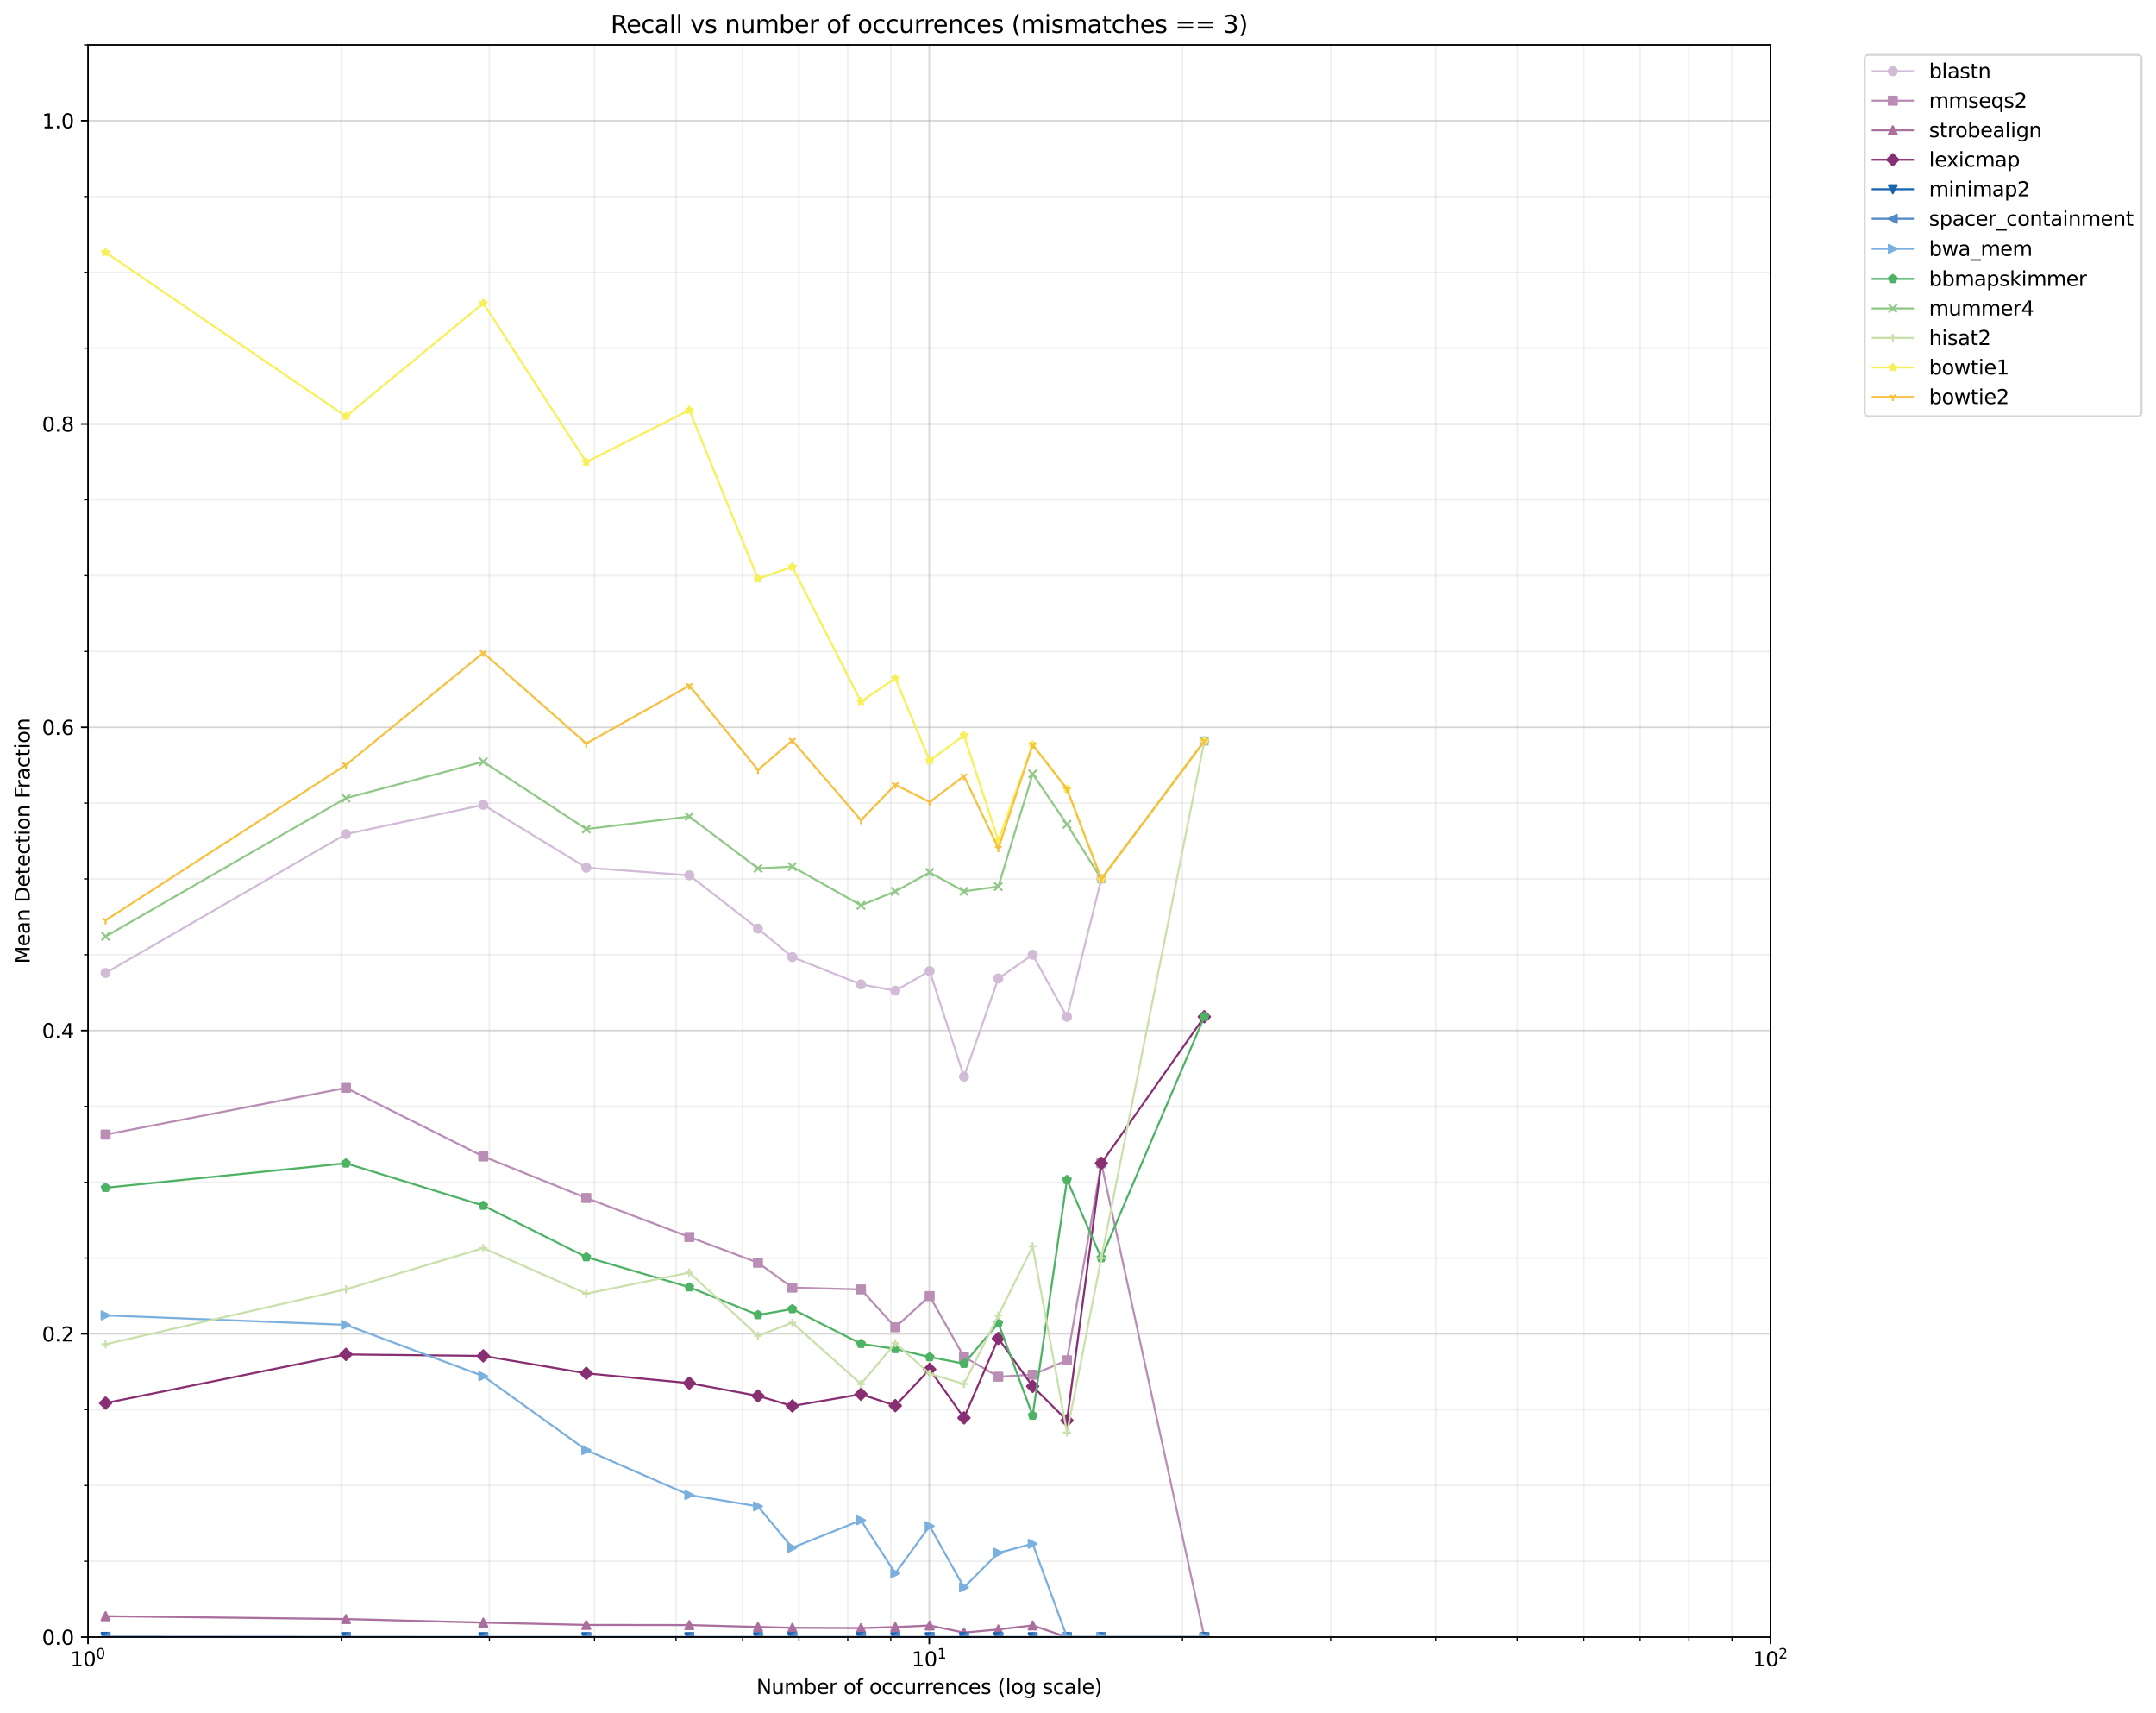 <?xml version="1.0" encoding="utf-8" standalone="no"?>
<!DOCTYPE svg PUBLIC "-//W3C//DTD SVG 1.1//EN"
  "http://www.w3.org/Graphics/SVG/1.1/DTD/svg11.dtd">
<svg xmlns:xlink="http://www.w3.org/1999/xlink" width="1072.382pt" height="851.722pt" viewBox="0 0 1072.382 851.722" xmlns="http://www.w3.org/2000/svg" version="1.1">
 <defs>
  <style type="text/css">*{stroke-linejoin: round; stroke-linecap: butt}</style>
 </defs>
 <g id="figure_1">
  <g id="patch_1">
   <path d="M 0 851.722 
L 1072.382 851.722 
L 1072.382 0 
L 0 0 
z
" style="fill: #ffffff"/>
  </g>
  <g id="axes_1">
   <g id="patch_2">
    <path d="M 43.781 814.166 
L 880.621 814.166 
L 880.621 22.318 
L 43.781 22.318 
z
" style="fill: #ffffff"/>
   </g>
   <g id="matplotlib.axis_1">
    <g id="xtick_1">
     <g id="line2d_1">
      <path d="M 43.781 814.166 
L 43.781 22.318 
" clip-path="url(#p38efad7671)" style="fill: none; stroke: #b0b0b0; stroke-opacity: 0.5; stroke-width: 0.8; stroke-linecap: square"/>
     </g>
     <g id="line2d_2">
      <defs>
       <path id="m30bce784b6" d="M 0 0 
L 0 3.5 
" style="stroke: #000000; stroke-width: 0.8"/>
      </defs>
      <g>
       <use xlink:href="#m30bce784b6" x="43.781" y="814.166" style="stroke: #000000; stroke-width: 0.8"/>
      </g>
     </g>
     <g id="text_1">
      <!-- $\mathdefault{10^{0}}$ -->
      <g transform="translate(34.981 828.765) scale(0.1 -0.1)">
       <defs>
        <path id="DejaVuSans-31" d="M 794 531 
L 1825 531 
L 1825 4091 
L 703 3866 
L 703 4441 
L 1819 4666 
L 2450 4666 
L 2450 531 
L 3481 531 
L 3481 0 
L 794 0 
L 794 531 
z
" transform="scale(0.016)"/>
        <path id="DejaVuSans-30" d="M 2034 4250 
Q 1547 4250 1301 3770 
Q 1056 3291 1056 2328 
Q 1056 1369 1301 889 
Q 1547 409 2034 409 
Q 2525 409 2770 889 
Q 3016 1369 3016 2328 
Q 3016 3291 2770 3770 
Q 2525 4250 2034 4250 
z
M 2034 4750 
Q 2819 4750 3233 4129 
Q 3647 3509 3647 2328 
Q 3647 1150 3233 529 
Q 2819 -91 2034 -91 
Q 1250 -91 836 529 
Q 422 1150 422 2328 
Q 422 3509 836 4129 
Q 1250 4750 2034 4750 
z
" transform="scale(0.016)"/>
       </defs>
       <use xlink:href="#DejaVuSans-31" transform="translate(0 0.766)"/>
       <use xlink:href="#DejaVuSans-30" transform="translate(63.623 0.766)"/>
       <use xlink:href="#DejaVuSans-30" transform="translate(128.203 39.047) scale(0.7)"/>
      </g>
     </g>
    </g>
    <g id="xtick_2">
     <g id="line2d_3">
      <path d="M 462.201 814.166 
L 462.201 22.318 
" clip-path="url(#p38efad7671)" style="fill: none; stroke: #b0b0b0; stroke-opacity: 0.5; stroke-width: 0.8; stroke-linecap: square"/>
     </g>
     <g id="line2d_4">
      <g>
       <use xlink:href="#m30bce784b6" x="462.201" y="814.166" style="stroke: #000000; stroke-width: 0.8"/>
      </g>
     </g>
     <g id="text_2">
      <!-- $\mathdefault{10^{1}}$ -->
      <g transform="translate(453.401 828.765) scale(0.1 -0.1)">
       <use xlink:href="#DejaVuSans-31" transform="translate(0 0.684)"/>
       <use xlink:href="#DejaVuSans-30" transform="translate(63.623 0.684)"/>
       <use xlink:href="#DejaVuSans-31" transform="translate(128.203 38.966) scale(0.7)"/>
      </g>
     </g>
    </g>
    <g id="xtick_3">
     <g id="line2d_5">
      <path d="M 880.621 814.166 
L 880.621 22.318 
" clip-path="url(#p38efad7671)" style="fill: none; stroke: #b0b0b0; stroke-opacity: 0.5; stroke-width: 0.8; stroke-linecap: square"/>
     </g>
     <g id="line2d_6">
      <g>
       <use xlink:href="#m30bce784b6" x="880.621" y="814.166" style="stroke: #000000; stroke-width: 0.8"/>
      </g>
     </g>
     <g id="text_3">
      <!-- $\mathdefault{10^{2}}$ -->
      <g transform="translate(871.821 828.765) scale(0.1 -0.1)">
       <defs>
        <path id="DejaVuSans-32" d="M 1228 531 
L 3431 531 
L 3431 0 
L 469 0 
L 469 531 
Q 828 903 1448 1529 
Q 2069 2156 2228 2338 
Q 2531 2678 2651 2914 
Q 2772 3150 2772 3378 
Q 2772 3750 2511 3984 
Q 2250 4219 1831 4219 
Q 1534 4219 1204 4116 
Q 875 4013 500 3803 
L 500 4441 
Q 881 4594 1212 4672 
Q 1544 4750 1819 4750 
Q 2544 4750 2975 4387 
Q 3406 4025 3406 3419 
Q 3406 3131 3298 2873 
Q 3191 2616 2906 2266 
Q 2828 2175 2409 1742 
Q 1991 1309 1228 531 
z
" transform="scale(0.016)"/>
       </defs>
       <use xlink:href="#DejaVuSans-31" transform="translate(0 0.766)"/>
       <use xlink:href="#DejaVuSans-30" transform="translate(63.623 0.766)"/>
       <use xlink:href="#DejaVuSans-32" transform="translate(128.203 39.047) scale(0.7)"/>
      </g>
     </g>
    </g>
    <g id="xtick_4">
     <g id="line2d_7">
      <path d="M 169.738 814.166 
L 169.738 22.318 
" clip-path="url(#p38efad7671)" style="fill: none; stroke: #b0b0b0; stroke-opacity: 0.2; stroke-width: 0.8; stroke-linecap: square"/>
     </g>
     <g id="line2d_8">
      <defs>
       <path id="mbb99e19d27" d="M 0 0 
L 0 2 
" style="stroke: #000000; stroke-width: 0.6"/>
      </defs>
      <g>
       <use xlink:href="#mbb99e19d27" x="169.738" y="814.166" style="stroke: #000000; stroke-width: 0.6"/>
      </g>
     </g>
    </g>
    <g id="xtick_5">
     <g id="line2d_9">
      <path d="M 243.418 814.166 
L 243.418 22.318 
" clip-path="url(#p38efad7671)" style="fill: none; stroke: #b0b0b0; stroke-opacity: 0.2; stroke-width: 0.8; stroke-linecap: square"/>
     </g>
     <g id="line2d_10">
      <g>
       <use xlink:href="#mbb99e19d27" x="243.418" y="814.166" style="stroke: #000000; stroke-width: 0.6"/>
      </g>
     </g>
    </g>
    <g id="xtick_6">
     <g id="line2d_11">
      <path d="M 295.695 814.166 
L 295.695 22.318 
" clip-path="url(#p38efad7671)" style="fill: none; stroke: #b0b0b0; stroke-opacity: 0.2; stroke-width: 0.8; stroke-linecap: square"/>
     </g>
     <g id="line2d_12">
      <g>
       <use xlink:href="#mbb99e19d27" x="295.695" y="814.166" style="stroke: #000000; stroke-width: 0.6"/>
      </g>
     </g>
    </g>
    <g id="xtick_7">
     <g id="line2d_13">
      <path d="M 336.244 814.166 
L 336.244 22.318 
" clip-path="url(#p38efad7671)" style="fill: none; stroke: #b0b0b0; stroke-opacity: 0.2; stroke-width: 0.8; stroke-linecap: square"/>
     </g>
     <g id="line2d_14">
      <g>
       <use xlink:href="#mbb99e19d27" x="336.244" y="814.166" style="stroke: #000000; stroke-width: 0.6"/>
      </g>
     </g>
    </g>
    <g id="xtick_8">
     <g id="line2d_15">
      <path d="M 369.375 814.166 
L 369.375 22.318 
" clip-path="url(#p38efad7671)" style="fill: none; stroke: #b0b0b0; stroke-opacity: 0.2; stroke-width: 0.8; stroke-linecap: square"/>
     </g>
     <g id="line2d_16">
      <g>
       <use xlink:href="#mbb99e19d27" x="369.375" y="814.166" style="stroke: #000000; stroke-width: 0.6"/>
      </g>
     </g>
    </g>
    <g id="xtick_9">
     <g id="line2d_17">
      <path d="M 397.387 814.166 
L 397.387 22.318 
" clip-path="url(#p38efad7671)" style="fill: none; stroke: #b0b0b0; stroke-opacity: 0.2; stroke-width: 0.8; stroke-linecap: square"/>
     </g>
     <g id="line2d_18">
      <g>
       <use xlink:href="#mbb99e19d27" x="397.387" y="814.166" style="stroke: #000000; stroke-width: 0.6"/>
      </g>
     </g>
    </g>
    <g id="xtick_10">
     <g id="line2d_19">
      <path d="M 421.652 814.166 
L 421.652 22.318 
" clip-path="url(#p38efad7671)" style="fill: none; stroke: #b0b0b0; stroke-opacity: 0.2; stroke-width: 0.8; stroke-linecap: square"/>
     </g>
     <g id="line2d_20">
      <g>
       <use xlink:href="#mbb99e19d27" x="421.652" y="814.166" style="stroke: #000000; stroke-width: 0.6"/>
      </g>
     </g>
    </g>
    <g id="xtick_11">
     <g id="line2d_21">
      <path d="M 443.055 814.166 
L 443.055 22.318 
" clip-path="url(#p38efad7671)" style="fill: none; stroke: #b0b0b0; stroke-opacity: 0.2; stroke-width: 0.8; stroke-linecap: square"/>
     </g>
     <g id="line2d_22">
      <g>
       <use xlink:href="#mbb99e19d27" x="443.055" y="814.166" style="stroke: #000000; stroke-width: 0.6"/>
      </g>
     </g>
    </g>
    <g id="xtick_12">
     <g id="line2d_23">
      <path d="M 588.158 814.166 
L 588.158 22.318 
" clip-path="url(#p38efad7671)" style="fill: none; stroke: #b0b0b0; stroke-opacity: 0.2; stroke-width: 0.8; stroke-linecap: square"/>
     </g>
     <g id="line2d_24">
      <g>
       <use xlink:href="#mbb99e19d27" x="588.158" y="814.166" style="stroke: #000000; stroke-width: 0.6"/>
      </g>
     </g>
    </g>
    <g id="xtick_13">
     <g id="line2d_25">
      <path d="M 661.838 814.166 
L 661.838 22.318 
" clip-path="url(#p38efad7671)" style="fill: none; stroke: #b0b0b0; stroke-opacity: 0.2; stroke-width: 0.8; stroke-linecap: square"/>
     </g>
     <g id="line2d_26">
      <g>
       <use xlink:href="#mbb99e19d27" x="661.838" y="814.166" style="stroke: #000000; stroke-width: 0.6"/>
      </g>
     </g>
    </g>
    <g id="xtick_14">
     <g id="line2d_27">
      <path d="M 714.115 814.166 
L 714.115 22.318 
" clip-path="url(#p38efad7671)" style="fill: none; stroke: #b0b0b0; stroke-opacity: 0.2; stroke-width: 0.8; stroke-linecap: square"/>
     </g>
     <g id="line2d_28">
      <g>
       <use xlink:href="#mbb99e19d27" x="714.115" y="814.166" style="stroke: #000000; stroke-width: 0.6"/>
      </g>
     </g>
    </g>
    <g id="xtick_15">
     <g id="line2d_29">
      <path d="M 754.664 814.166 
L 754.664 22.318 
" clip-path="url(#p38efad7671)" style="fill: none; stroke: #b0b0b0; stroke-opacity: 0.2; stroke-width: 0.8; stroke-linecap: square"/>
     </g>
     <g id="line2d_30">
      <g>
       <use xlink:href="#mbb99e19d27" x="754.664" y="814.166" style="stroke: #000000; stroke-width: 0.6"/>
      </g>
     </g>
    </g>
    <g id="xtick_16">
     <g id="line2d_31">
      <path d="M 787.795 814.166 
L 787.795 22.318 
" clip-path="url(#p38efad7671)" style="fill: none; stroke: #b0b0b0; stroke-opacity: 0.2; stroke-width: 0.8; stroke-linecap: square"/>
     </g>
     <g id="line2d_32">
      <g>
       <use xlink:href="#mbb99e19d27" x="787.795" y="814.166" style="stroke: #000000; stroke-width: 0.6"/>
      </g>
     </g>
    </g>
    <g id="xtick_17">
     <g id="line2d_33">
      <path d="M 815.807 814.166 
L 815.807 22.318 
" clip-path="url(#p38efad7671)" style="fill: none; stroke: #b0b0b0; stroke-opacity: 0.2; stroke-width: 0.8; stroke-linecap: square"/>
     </g>
     <g id="line2d_34">
      <g>
       <use xlink:href="#mbb99e19d27" x="815.807" y="814.166" style="stroke: #000000; stroke-width: 0.6"/>
      </g>
     </g>
    </g>
    <g id="xtick_18">
     <g id="line2d_35">
      <path d="M 840.072 814.166 
L 840.072 22.318 
" clip-path="url(#p38efad7671)" style="fill: none; stroke: #b0b0b0; stroke-opacity: 0.2; stroke-width: 0.8; stroke-linecap: square"/>
     </g>
     <g id="line2d_36">
      <g>
       <use xlink:href="#mbb99e19d27" x="840.072" y="814.166" style="stroke: #000000; stroke-width: 0.6"/>
      </g>
     </g>
    </g>
    <g id="xtick_19">
     <g id="line2d_37">
      <path d="M 861.475 814.166 
L 861.475 22.318 
" clip-path="url(#p38efad7671)" style="fill: none; stroke: #b0b0b0; stroke-opacity: 0.2; stroke-width: 0.8; stroke-linecap: square"/>
     </g>
     <g id="line2d_38">
      <g>
       <use xlink:href="#mbb99e19d27" x="861.475" y="814.166" style="stroke: #000000; stroke-width: 0.6"/>
      </g>
     </g>
    </g>
    <g id="text_4">
     <!-- Number of occurrences (log scale) -->
     <g transform="translate(376.218 842.443) scale(0.1 -0.1)">
      <defs>
       <path id="DejaVuSans-4e" d="M 628 4666 
L 1478 4666 
L 3547 763 
L 3547 4666 
L 4159 4666 
L 4159 0 
L 3309 0 
L 1241 3903 
L 1241 0 
L 628 0 
L 628 4666 
z
" transform="scale(0.016)"/>
       <path id="DejaVuSans-75" d="M 544 1381 
L 544 3500 
L 1119 3500 
L 1119 1403 
Q 1119 906 1312 657 
Q 1506 409 1894 409 
Q 2359 409 2629 706 
Q 2900 1003 2900 1516 
L 2900 3500 
L 3475 3500 
L 3475 0 
L 2900 0 
L 2900 538 
Q 2691 219 2414 64 
Q 2138 -91 1772 -91 
Q 1169 -91 856 284 
Q 544 659 544 1381 
z
M 1991 3584 
L 1991 3584 
z
" transform="scale(0.016)"/>
       <path id="DejaVuSans-6d" d="M 3328 2828 
Q 3544 3216 3844 3400 
Q 4144 3584 4550 3584 
Q 5097 3584 5394 3201 
Q 5691 2819 5691 2113 
L 5691 0 
L 5113 0 
L 5113 2094 
Q 5113 2597 4934 2840 
Q 4756 3084 4391 3084 
Q 3944 3084 3684 2787 
Q 3425 2491 3425 1978 
L 3425 0 
L 2847 0 
L 2847 2094 
Q 2847 2600 2669 2842 
Q 2491 3084 2119 3084 
Q 1678 3084 1418 2786 
Q 1159 2488 1159 1978 
L 1159 0 
L 581 0 
L 581 3500 
L 1159 3500 
L 1159 2956 
Q 1356 3278 1631 3431 
Q 1906 3584 2284 3584 
Q 2666 3584 2933 3390 
Q 3200 3197 3328 2828 
z
" transform="scale(0.016)"/>
       <path id="DejaVuSans-62" d="M 3116 1747 
Q 3116 2381 2855 2742 
Q 2594 3103 2138 3103 
Q 1681 3103 1420 2742 
Q 1159 2381 1159 1747 
Q 1159 1113 1420 752 
Q 1681 391 2138 391 
Q 2594 391 2855 752 
Q 3116 1113 3116 1747 
z
M 1159 2969 
Q 1341 3281 1617 3432 
Q 1894 3584 2278 3584 
Q 2916 3584 3314 3078 
Q 3713 2572 3713 1747 
Q 3713 922 3314 415 
Q 2916 -91 2278 -91 
Q 1894 -91 1617 61 
Q 1341 213 1159 525 
L 1159 0 
L 581 0 
L 581 4863 
L 1159 4863 
L 1159 2969 
z
" transform="scale(0.016)"/>
       <path id="DejaVuSans-65" d="M 3597 1894 
L 3597 1613 
L 953 1613 
Q 991 1019 1311 708 
Q 1631 397 2203 397 
Q 2534 397 2845 478 
Q 3156 559 3463 722 
L 3463 178 
Q 3153 47 2828 -22 
Q 2503 -91 2169 -91 
Q 1331 -91 842 396 
Q 353 884 353 1716 
Q 353 2575 817 3079 
Q 1281 3584 2069 3584 
Q 2775 3584 3186 3129 
Q 3597 2675 3597 1894 
z
M 3022 2063 
Q 3016 2534 2758 2815 
Q 2500 3097 2075 3097 
Q 1594 3097 1305 2825 
Q 1016 2553 972 2059 
L 3022 2063 
z
" transform="scale(0.016)"/>
       <path id="DejaVuSans-72" d="M 2631 2963 
Q 2534 3019 2420 3045 
Q 2306 3072 2169 3072 
Q 1681 3072 1420 2755 
Q 1159 2438 1159 1844 
L 1159 0 
L 581 0 
L 581 3500 
L 1159 3500 
L 1159 2956 
Q 1341 3275 1631 3429 
Q 1922 3584 2338 3584 
Q 2397 3584 2469 3576 
Q 2541 3569 2628 3553 
L 2631 2963 
z
" transform="scale(0.016)"/>
       <path id="DejaVuSans-20" transform="scale(0.016)"/>
       <path id="DejaVuSans-6f" d="M 1959 3097 
Q 1497 3097 1228 2736 
Q 959 2375 959 1747 
Q 959 1119 1226 758 
Q 1494 397 1959 397 
Q 2419 397 2687 759 
Q 2956 1122 2956 1747 
Q 2956 2369 2687 2733 
Q 2419 3097 1959 3097 
z
M 1959 3584 
Q 2709 3584 3137 3096 
Q 3566 2609 3566 1747 
Q 3566 888 3137 398 
Q 2709 -91 1959 -91 
Q 1206 -91 779 398 
Q 353 888 353 1747 
Q 353 2609 779 3096 
Q 1206 3584 1959 3584 
z
" transform="scale(0.016)"/>
       <path id="DejaVuSans-66" d="M 2375 4863 
L 2375 4384 
L 1825 4384 
Q 1516 4384 1395 4259 
Q 1275 4134 1275 3809 
L 1275 3500 
L 2222 3500 
L 2222 3053 
L 1275 3053 
L 1275 0 
L 697 0 
L 697 3053 
L 147 3053 
L 147 3500 
L 697 3500 
L 697 3744 
Q 697 4328 969 4595 
Q 1241 4863 1831 4863 
L 2375 4863 
z
" transform="scale(0.016)"/>
       <path id="DejaVuSans-63" d="M 3122 3366 
L 3122 2828 
Q 2878 2963 2633 3030 
Q 2388 3097 2138 3097 
Q 1578 3097 1268 2742 
Q 959 2388 959 1747 
Q 959 1106 1268 751 
Q 1578 397 2138 397 
Q 2388 397 2633 464 
Q 2878 531 3122 666 
L 3122 134 
Q 2881 22 2623 -34 
Q 2366 -91 2075 -91 
Q 1284 -91 818 406 
Q 353 903 353 1747 
Q 353 2603 823 3093 
Q 1294 3584 2113 3584 
Q 2378 3584 2631 3529 
Q 2884 3475 3122 3366 
z
" transform="scale(0.016)"/>
       <path id="DejaVuSans-6e" d="M 3513 2113 
L 3513 0 
L 2938 0 
L 2938 2094 
Q 2938 2591 2744 2837 
Q 2550 3084 2163 3084 
Q 1697 3084 1428 2787 
Q 1159 2491 1159 1978 
L 1159 0 
L 581 0 
L 581 3500 
L 1159 3500 
L 1159 2956 
Q 1366 3272 1645 3428 
Q 1925 3584 2291 3584 
Q 2894 3584 3203 3211 
Q 3513 2838 3513 2113 
z
" transform="scale(0.016)"/>
       <path id="DejaVuSans-73" d="M 2834 3397 
L 2834 2853 
Q 2591 2978 2328 3040 
Q 2066 3103 1784 3103 
Q 1356 3103 1142 2972 
Q 928 2841 928 2578 
Q 928 2378 1081 2264 
Q 1234 2150 1697 2047 
L 1894 2003 
Q 2506 1872 2764 1633 
Q 3022 1394 3022 966 
Q 3022 478 2636 193 
Q 2250 -91 1575 -91 
Q 1294 -91 989 -36 
Q 684 19 347 128 
L 347 722 
Q 666 556 975 473 
Q 1284 391 1588 391 
Q 1994 391 2212 530 
Q 2431 669 2431 922 
Q 2431 1156 2273 1281 
Q 2116 1406 1581 1522 
L 1381 1569 
Q 847 1681 609 1914 
Q 372 2147 372 2553 
Q 372 3047 722 3315 
Q 1072 3584 1716 3584 
Q 2034 3584 2315 3537 
Q 2597 3491 2834 3397 
z
" transform="scale(0.016)"/>
       <path id="DejaVuSans-28" d="M 1984 4856 
Q 1566 4138 1362 3434 
Q 1159 2731 1159 2009 
Q 1159 1288 1364 580 
Q 1569 -128 1984 -844 
L 1484 -844 
Q 1016 -109 783 600 
Q 550 1309 550 2009 
Q 550 2706 781 3412 
Q 1013 4119 1484 4856 
L 1984 4856 
z
" transform="scale(0.016)"/>
       <path id="DejaVuSans-6c" d="M 603 4863 
L 1178 4863 
L 1178 0 
L 603 0 
L 603 4863 
z
" transform="scale(0.016)"/>
       <path id="DejaVuSans-67" d="M 2906 1791 
Q 2906 2416 2648 2759 
Q 2391 3103 1925 3103 
Q 1463 3103 1205 2759 
Q 947 2416 947 1791 
Q 947 1169 1205 825 
Q 1463 481 1925 481 
Q 2391 481 2648 825 
Q 2906 1169 2906 1791 
z
M 3481 434 
Q 3481 -459 3084 -895 
Q 2688 -1331 1869 -1331 
Q 1566 -1331 1297 -1286 
Q 1028 -1241 775 -1147 
L 775 -588 
Q 1028 -725 1275 -790 
Q 1522 -856 1778 -856 
Q 2344 -856 2625 -561 
Q 2906 -266 2906 331 
L 2906 616 
Q 2728 306 2450 153 
Q 2172 0 1784 0 
Q 1141 0 747 490 
Q 353 981 353 1791 
Q 353 2603 747 3093 
Q 1141 3584 1784 3584 
Q 2172 3584 2450 3431 
Q 2728 3278 2906 2969 
L 2906 3500 
L 3481 3500 
L 3481 434 
z
" transform="scale(0.016)"/>
       <path id="DejaVuSans-61" d="M 2194 1759 
Q 1497 1759 1228 1600 
Q 959 1441 959 1056 
Q 959 750 1161 570 
Q 1363 391 1709 391 
Q 2188 391 2477 730 
Q 2766 1069 2766 1631 
L 2766 1759 
L 2194 1759 
z
M 3341 1997 
L 3341 0 
L 2766 0 
L 2766 531 
Q 2569 213 2275 61 
Q 1981 -91 1556 -91 
Q 1019 -91 701 211 
Q 384 513 384 1019 
Q 384 1609 779 1909 
Q 1175 2209 1959 2209 
L 2766 2209 
L 2766 2266 
Q 2766 2663 2505 2880 
Q 2244 3097 1772 3097 
Q 1472 3097 1187 3025 
Q 903 2953 641 2809 
L 641 3341 
Q 956 3463 1253 3523 
Q 1550 3584 1831 3584 
Q 2591 3584 2966 3190 
Q 3341 2797 3341 1997 
z
" transform="scale(0.016)"/>
       <path id="DejaVuSans-29" d="M 513 4856 
L 1013 4856 
Q 1481 4119 1714 3412 
Q 1947 2706 1947 2009 
Q 1947 1309 1714 600 
Q 1481 -109 1013 -844 
L 513 -844 
Q 928 -128 1133 580 
Q 1338 1288 1338 2009 
Q 1338 2731 1133 3434 
Q 928 4138 513 4856 
z
" transform="scale(0.016)"/>
      </defs>
      <use xlink:href="#DejaVuSans-4e"/>
      <use xlink:href="#DejaVuSans-75" x="74.805"/>
      <use xlink:href="#DejaVuSans-6d" x="138.184"/>
      <use xlink:href="#DejaVuSans-62" x="235.596"/>
      <use xlink:href="#DejaVuSans-65" x="299.072"/>
      <use xlink:href="#DejaVuSans-72" x="360.596"/>
      <use xlink:href="#DejaVuSans-20" x="401.709"/>
      <use xlink:href="#DejaVuSans-6f" x="433.496"/>
      <use xlink:href="#DejaVuSans-66" x="494.678"/>
      <use xlink:href="#DejaVuSans-20" x="529.883"/>
      <use xlink:href="#DejaVuSans-6f" x="561.67"/>
      <use xlink:href="#DejaVuSans-63" x="622.852"/>
      <use xlink:href="#DejaVuSans-63" x="677.832"/>
      <use xlink:href="#DejaVuSans-75" x="732.812"/>
      <use xlink:href="#DejaVuSans-72" x="796.191"/>
      <use xlink:href="#DejaVuSans-72" x="835.555"/>
      <use xlink:href="#DejaVuSans-65" x="874.418"/>
      <use xlink:href="#DejaVuSans-6e" x="935.941"/>
      <use xlink:href="#DejaVuSans-63" x="999.32"/>
      <use xlink:href="#DejaVuSans-65" x="1054.301"/>
      <use xlink:href="#DejaVuSans-73" x="1115.824"/>
      <use xlink:href="#DejaVuSans-20" x="1167.924"/>
      <use xlink:href="#DejaVuSans-28" x="1199.711"/>
      <use xlink:href="#DejaVuSans-6c" x="1238.725"/>
      <use xlink:href="#DejaVuSans-6f" x="1266.508"/>
      <use xlink:href="#DejaVuSans-67" x="1327.689"/>
      <use xlink:href="#DejaVuSans-20" x="1391.166"/>
      <use xlink:href="#DejaVuSans-73" x="1422.953"/>
      <use xlink:href="#DejaVuSans-63" x="1475.053"/>
      <use xlink:href="#DejaVuSans-61" x="1530.033"/>
      <use xlink:href="#DejaVuSans-6c" x="1591.312"/>
      <use xlink:href="#DejaVuSans-65" x="1619.096"/>
      <use xlink:href="#DejaVuSans-29" x="1680.619"/>
     </g>
    </g>
   </g>
   <g id="matplotlib.axis_2">
    <g id="ytick_1">
     <g id="line2d_39">
      <path d="M 43.781 814.166 
L 880.621 814.166 
" clip-path="url(#p38efad7671)" style="fill: none; stroke: #b0b0b0; stroke-opacity: 0.5; stroke-width: 0.8; stroke-linecap: square"/>
     </g>
     <g id="line2d_40">
      <defs>
       <path id="m844c2e301c" d="M 0 0 
L -3.5 0 
" style="stroke: #000000; stroke-width: 0.8"/>
      </defs>
      <g>
       <use xlink:href="#m844c2e301c" x="43.781" y="814.166" style="stroke: #000000; stroke-width: 0.8"/>
      </g>
     </g>
     <g id="text_5">
      <!-- 0.0 -->
      <g transform="translate(20.878 817.965) scale(0.1 -0.1)">
       <defs>
        <path id="DejaVuSans-2e" d="M 684 794 
L 1344 794 
L 1344 0 
L 684 0 
L 684 794 
z
" transform="scale(0.016)"/>
       </defs>
       <use xlink:href="#DejaVuSans-30"/>
       <use xlink:href="#DejaVuSans-2e" x="63.623"/>
       <use xlink:href="#DejaVuSans-30" x="95.41"/>
      </g>
     </g>
    </g>
    <g id="ytick_2">
     <g id="line2d_41">
      <path d="M 43.781 663.338 
L 880.621 663.338 
" clip-path="url(#p38efad7671)" style="fill: none; stroke: #b0b0b0; stroke-opacity: 0.5; stroke-width: 0.8; stroke-linecap: square"/>
     </g>
     <g id="line2d_42">
      <g>
       <use xlink:href="#m844c2e301c" x="43.781" y="663.338" style="stroke: #000000; stroke-width: 0.8"/>
      </g>
     </g>
     <g id="text_6">
      <!-- 0.2 -->
      <g transform="translate(20.878 667.137) scale(0.1 -0.1)">
       <use xlink:href="#DejaVuSans-30"/>
       <use xlink:href="#DejaVuSans-2e" x="63.623"/>
       <use xlink:href="#DejaVuSans-32" x="95.41"/>
      </g>
     </g>
    </g>
    <g id="ytick_3">
     <g id="line2d_43">
      <path d="M 43.781 512.51 
L 880.621 512.51 
" clip-path="url(#p38efad7671)" style="fill: none; stroke: #b0b0b0; stroke-opacity: 0.5; stroke-width: 0.8; stroke-linecap: square"/>
     </g>
     <g id="line2d_44">
      <g>
       <use xlink:href="#m844c2e301c" x="43.781" y="512.51" style="stroke: #000000; stroke-width: 0.8"/>
      </g>
     </g>
     <g id="text_7">
      <!-- 0.4 -->
      <g transform="translate(20.878 516.309) scale(0.1 -0.1)">
       <defs>
        <path id="DejaVuSans-34" d="M 2419 4116 
L 825 1625 
L 2419 1625 
L 2419 4116 
z
M 2253 4666 
L 3047 4666 
L 3047 1625 
L 3713 1625 
L 3713 1100 
L 3047 1100 
L 3047 0 
L 2419 0 
L 2419 1100 
L 313 1100 
L 313 1709 
L 2253 4666 
z
" transform="scale(0.016)"/>
       </defs>
       <use xlink:href="#DejaVuSans-30"/>
       <use xlink:href="#DejaVuSans-2e" x="63.623"/>
       <use xlink:href="#DejaVuSans-34" x="95.41"/>
      </g>
     </g>
    </g>
    <g id="ytick_4">
     <g id="line2d_45">
      <path d="M 43.781 361.682 
L 880.621 361.682 
" clip-path="url(#p38efad7671)" style="fill: none; stroke: #b0b0b0; stroke-opacity: 0.5; stroke-width: 0.8; stroke-linecap: square"/>
     </g>
     <g id="line2d_46">
      <g>
       <use xlink:href="#m844c2e301c" x="43.781" y="361.682" style="stroke: #000000; stroke-width: 0.8"/>
      </g>
     </g>
     <g id="text_8">
      <!-- 0.6 -->
      <g transform="translate(20.878 365.481) scale(0.1 -0.1)">
       <defs>
        <path id="DejaVuSans-36" d="M 2113 2584 
Q 1688 2584 1439 2293 
Q 1191 2003 1191 1497 
Q 1191 994 1439 701 
Q 1688 409 2113 409 
Q 2538 409 2786 701 
Q 3034 994 3034 1497 
Q 3034 2003 2786 2293 
Q 2538 2584 2113 2584 
z
M 3366 4563 
L 3366 3988 
Q 3128 4100 2886 4159 
Q 2644 4219 2406 4219 
Q 1781 4219 1451 3797 
Q 1122 3375 1075 2522 
Q 1259 2794 1537 2939 
Q 1816 3084 2150 3084 
Q 2853 3084 3261 2657 
Q 3669 2231 3669 1497 
Q 3669 778 3244 343 
Q 2819 -91 2113 -91 
Q 1303 -91 875 529 
Q 447 1150 447 2328 
Q 447 3434 972 4092 
Q 1497 4750 2381 4750 
Q 2619 4750 2861 4703 
Q 3103 4656 3366 4563 
z
" transform="scale(0.016)"/>
       </defs>
       <use xlink:href="#DejaVuSans-30"/>
       <use xlink:href="#DejaVuSans-2e" x="63.623"/>
       <use xlink:href="#DejaVuSans-36" x="95.41"/>
      </g>
     </g>
    </g>
    <g id="ytick_5">
     <g id="line2d_47">
      <path d="M 43.781 210.853 
L 880.621 210.853 
" clip-path="url(#p38efad7671)" style="fill: none; stroke: #b0b0b0; stroke-opacity: 0.5; stroke-width: 0.8; stroke-linecap: square"/>
     </g>
     <g id="line2d_48">
      <g>
       <use xlink:href="#m844c2e301c" x="43.781" y="210.853" style="stroke: #000000; stroke-width: 0.8"/>
      </g>
     </g>
     <g id="text_9">
      <!-- 0.8 -->
      <g transform="translate(20.878 214.653) scale(0.1 -0.1)">
       <defs>
        <path id="DejaVuSans-38" d="M 2034 2216 
Q 1584 2216 1326 1975 
Q 1069 1734 1069 1313 
Q 1069 891 1326 650 
Q 1584 409 2034 409 
Q 2484 409 2743 651 
Q 3003 894 3003 1313 
Q 3003 1734 2745 1975 
Q 2488 2216 2034 2216 
z
M 1403 2484 
Q 997 2584 770 2862 
Q 544 3141 544 3541 
Q 544 4100 942 4425 
Q 1341 4750 2034 4750 
Q 2731 4750 3128 4425 
Q 3525 4100 3525 3541 
Q 3525 3141 3298 2862 
Q 3072 2584 2669 2484 
Q 3125 2378 3379 2068 
Q 3634 1759 3634 1313 
Q 3634 634 3220 271 
Q 2806 -91 2034 -91 
Q 1263 -91 848 271 
Q 434 634 434 1313 
Q 434 1759 690 2068 
Q 947 2378 1403 2484 
z
M 1172 3481 
Q 1172 3119 1398 2916 
Q 1625 2713 2034 2713 
Q 2441 2713 2670 2916 
Q 2900 3119 2900 3481 
Q 2900 3844 2670 4047 
Q 2441 4250 2034 4250 
Q 1625 4250 1398 4047 
Q 1172 3844 1172 3481 
z
" transform="scale(0.016)"/>
       </defs>
       <use xlink:href="#DejaVuSans-30"/>
       <use xlink:href="#DejaVuSans-2e" x="63.623"/>
       <use xlink:href="#DejaVuSans-38" x="95.41"/>
      </g>
     </g>
    </g>
    <g id="ytick_6">
     <g id="line2d_49">
      <path d="M 43.781 60.025 
L 880.621 60.025 
" clip-path="url(#p38efad7671)" style="fill: none; stroke: #b0b0b0; stroke-opacity: 0.5; stroke-width: 0.8; stroke-linecap: square"/>
     </g>
     <g id="line2d_50">
      <g>
       <use xlink:href="#m844c2e301c" x="43.781" y="60.025" style="stroke: #000000; stroke-width: 0.8"/>
      </g>
     </g>
     <g id="text_10">
      <!-- 1.0 -->
      <g transform="translate(20.878 63.824) scale(0.1 -0.1)">
       <use xlink:href="#DejaVuSans-31"/>
       <use xlink:href="#DejaVuSans-2e" x="63.623"/>
       <use xlink:href="#DejaVuSans-30" x="95.41"/>
      </g>
     </g>
    </g>
    <g id="ytick_7">
     <g id="line2d_51">
      <path d="M 43.781 776.459 
L 880.621 776.459 
" clip-path="url(#p38efad7671)" style="fill: none; stroke: #b0b0b0; stroke-opacity: 0.2; stroke-width: 0.8; stroke-linecap: square"/>
     </g>
     <g id="line2d_52">
      <defs>
       <path id="m2f28790787" d="M 0 0 
L -2 0 
" style="stroke: #000000; stroke-width: 0.6"/>
      </defs>
      <g>
       <use xlink:href="#m2f28790787" x="43.781" y="776.459" style="stroke: #000000; stroke-width: 0.6"/>
      </g>
     </g>
    </g>
    <g id="ytick_8">
     <g id="line2d_53">
      <path d="M 43.781 738.752 
L 880.621 738.752 
" clip-path="url(#p38efad7671)" style="fill: none; stroke: #b0b0b0; stroke-opacity: 0.2; stroke-width: 0.8; stroke-linecap: square"/>
     </g>
     <g id="line2d_54">
      <g>
       <use xlink:href="#m2f28790787" x="43.781" y="738.752" style="stroke: #000000; stroke-width: 0.6"/>
      </g>
     </g>
    </g>
    <g id="ytick_9">
     <g id="line2d_55">
      <path d="M 43.781 701.045 
L 880.621 701.045 
" clip-path="url(#p38efad7671)" style="fill: none; stroke: #b0b0b0; stroke-opacity: 0.2; stroke-width: 0.8; stroke-linecap: square"/>
     </g>
     <g id="line2d_56">
      <g>
       <use xlink:href="#m2f28790787" x="43.781" y="701.045" style="stroke: #000000; stroke-width: 0.6"/>
      </g>
     </g>
    </g>
    <g id="ytick_10">
     <g id="line2d_57">
      <path d="M 43.781 625.631 
L 880.621 625.631 
" clip-path="url(#p38efad7671)" style="fill: none; stroke: #b0b0b0; stroke-opacity: 0.2; stroke-width: 0.8; stroke-linecap: square"/>
     </g>
     <g id="line2d_58">
      <g>
       <use xlink:href="#m2f28790787" x="43.781" y="625.631" style="stroke: #000000; stroke-width: 0.6"/>
      </g>
     </g>
    </g>
    <g id="ytick_11">
     <g id="line2d_59">
      <path d="M 43.781 587.924 
L 880.621 587.924 
" clip-path="url(#p38efad7671)" style="fill: none; stroke: #b0b0b0; stroke-opacity: 0.2; stroke-width: 0.8; stroke-linecap: square"/>
     </g>
     <g id="line2d_60">
      <g>
       <use xlink:href="#m2f28790787" x="43.781" y="587.924" style="stroke: #000000; stroke-width: 0.6"/>
      </g>
     </g>
    </g>
    <g id="ytick_12">
     <g id="line2d_61">
      <path d="M 43.781 550.217 
L 880.621 550.217 
" clip-path="url(#p38efad7671)" style="fill: none; stroke: #b0b0b0; stroke-opacity: 0.2; stroke-width: 0.8; stroke-linecap: square"/>
     </g>
     <g id="line2d_62">
      <g>
       <use xlink:href="#m2f28790787" x="43.781" y="550.217" style="stroke: #000000; stroke-width: 0.6"/>
      </g>
     </g>
    </g>
    <g id="ytick_13">
     <g id="line2d_63">
      <path d="M 43.781 474.803 
L 880.621 474.803 
" clip-path="url(#p38efad7671)" style="fill: none; stroke: #b0b0b0; stroke-opacity: 0.2; stroke-width: 0.8; stroke-linecap: square"/>
     </g>
     <g id="line2d_64">
      <g>
       <use xlink:href="#m2f28790787" x="43.781" y="474.803" style="stroke: #000000; stroke-width: 0.6"/>
      </g>
     </g>
    </g>
    <g id="ytick_14">
     <g id="line2d_65">
      <path d="M 43.781 437.096 
L 880.621 437.096 
" clip-path="url(#p38efad7671)" style="fill: none; stroke: #b0b0b0; stroke-opacity: 0.2; stroke-width: 0.8; stroke-linecap: square"/>
     </g>
     <g id="line2d_66">
      <g>
       <use xlink:href="#m2f28790787" x="43.781" y="437.096" style="stroke: #000000; stroke-width: 0.6"/>
      </g>
     </g>
    </g>
    <g id="ytick_15">
     <g id="line2d_67">
      <path d="M 43.781 399.389 
L 880.621 399.389 
" clip-path="url(#p38efad7671)" style="fill: none; stroke: #b0b0b0; stroke-opacity: 0.2; stroke-width: 0.8; stroke-linecap: square"/>
     </g>
     <g id="line2d_68">
      <g>
       <use xlink:href="#m2f28790787" x="43.781" y="399.389" style="stroke: #000000; stroke-width: 0.6"/>
      </g>
     </g>
    </g>
    <g id="ytick_16">
     <g id="line2d_69">
      <path d="M 43.781 323.975 
L 880.621 323.975 
" clip-path="url(#p38efad7671)" style="fill: none; stroke: #b0b0b0; stroke-opacity: 0.2; stroke-width: 0.8; stroke-linecap: square"/>
     </g>
     <g id="line2d_70">
      <g>
       <use xlink:href="#m2f28790787" x="43.781" y="323.975" style="stroke: #000000; stroke-width: 0.6"/>
      </g>
     </g>
    </g>
    <g id="ytick_17">
     <g id="line2d_71">
      <path d="M 43.781 286.267 
L 880.621 286.267 
" clip-path="url(#p38efad7671)" style="fill: none; stroke: #b0b0b0; stroke-opacity: 0.2; stroke-width: 0.8; stroke-linecap: square"/>
     </g>
     <g id="line2d_72">
      <g>
       <use xlink:href="#m2f28790787" x="43.781" y="286.267" style="stroke: #000000; stroke-width: 0.6"/>
      </g>
     </g>
    </g>
    <g id="ytick_18">
     <g id="line2d_73">
      <path d="M 43.781 248.56 
L 880.621 248.56 
" clip-path="url(#p38efad7671)" style="fill: none; stroke: #b0b0b0; stroke-opacity: 0.2; stroke-width: 0.8; stroke-linecap: square"/>
     </g>
     <g id="line2d_74">
      <g>
       <use xlink:href="#m2f28790787" x="43.781" y="248.56" style="stroke: #000000; stroke-width: 0.6"/>
      </g>
     </g>
    </g>
    <g id="ytick_19">
     <g id="line2d_75">
      <path d="M 43.781 173.146 
L 880.621 173.146 
" clip-path="url(#p38efad7671)" style="fill: none; stroke: #b0b0b0; stroke-opacity: 0.2; stroke-width: 0.8; stroke-linecap: square"/>
     </g>
     <g id="line2d_76">
      <g>
       <use xlink:href="#m2f28790787" x="43.781" y="173.146" style="stroke: #000000; stroke-width: 0.6"/>
      </g>
     </g>
    </g>
    <g id="ytick_20">
     <g id="line2d_77">
      <path d="M 43.781 135.439 
L 880.621 135.439 
" clip-path="url(#p38efad7671)" style="fill: none; stroke: #b0b0b0; stroke-opacity: 0.2; stroke-width: 0.8; stroke-linecap: square"/>
     </g>
     <g id="line2d_78">
      <g>
       <use xlink:href="#m2f28790787" x="43.781" y="135.439" style="stroke: #000000; stroke-width: 0.6"/>
      </g>
     </g>
    </g>
    <g id="ytick_21">
     <g id="line2d_79">
      <path d="M 43.781 97.732 
L 880.621 97.732 
" clip-path="url(#p38efad7671)" style="fill: none; stroke: #b0b0b0; stroke-opacity: 0.2; stroke-width: 0.8; stroke-linecap: square"/>
     </g>
     <g id="line2d_80">
      <g>
       <use xlink:href="#m2f28790787" x="43.781" y="97.732" style="stroke: #000000; stroke-width: 0.6"/>
      </g>
     </g>
    </g>
    <g id="ytick_22">
     <g id="line2d_81">
      <path d="M 43.781 22.318 
L 880.621 22.318 
" clip-path="url(#p38efad7671)" style="fill: none; stroke: #b0b0b0; stroke-opacity: 0.2; stroke-width: 0.8; stroke-linecap: square"/>
     </g>
     <g id="line2d_82">
      <g>
       <use xlink:href="#m2f28790787" x="43.781" y="22.318" style="stroke: #000000; stroke-width: 0.6"/>
      </g>
     </g>
    </g>
    <g id="text_11">
     <!-- Mean Detection Fraction -->
     <g transform="translate(14.798 479.293) rotate(-90) scale(0.1 -0.1)">
      <defs>
       <path id="DejaVuSans-4d" d="M 628 4666 
L 1569 4666 
L 2759 1491 
L 3956 4666 
L 4897 4666 
L 4897 0 
L 4281 0 
L 4281 4097 
L 3078 897 
L 2444 897 
L 1241 4097 
L 1241 0 
L 628 0 
L 628 4666 
z
" transform="scale(0.016)"/>
       <path id="DejaVuSans-44" d="M 1259 4147 
L 1259 519 
L 2022 519 
Q 2988 519 3436 956 
Q 3884 1394 3884 2338 
Q 3884 3275 3436 3711 
Q 2988 4147 2022 4147 
L 1259 4147 
z
M 628 4666 
L 1925 4666 
Q 3281 4666 3915 4102 
Q 4550 3538 4550 2338 
Q 4550 1131 3912 565 
Q 3275 0 1925 0 
L 628 0 
L 628 4666 
z
" transform="scale(0.016)"/>
       <path id="DejaVuSans-74" d="M 1172 4494 
L 1172 3500 
L 2356 3500 
L 2356 3053 
L 1172 3053 
L 1172 1153 
Q 1172 725 1289 603 
Q 1406 481 1766 481 
L 2356 481 
L 2356 0 
L 1766 0 
Q 1100 0 847 248 
Q 594 497 594 1153 
L 594 3053 
L 172 3053 
L 172 3500 
L 594 3500 
L 594 4494 
L 1172 4494 
z
" transform="scale(0.016)"/>
       <path id="DejaVuSans-69" d="M 603 3500 
L 1178 3500 
L 1178 0 
L 603 0 
L 603 3500 
z
M 603 4863 
L 1178 4863 
L 1178 4134 
L 603 4134 
L 603 4863 
z
" transform="scale(0.016)"/>
       <path id="DejaVuSans-46" d="M 628 4666 
L 3309 4666 
L 3309 4134 
L 1259 4134 
L 1259 2759 
L 3109 2759 
L 3109 2228 
L 1259 2228 
L 1259 0 
L 628 0 
L 628 4666 
z
" transform="scale(0.016)"/>
      </defs>
      <use xlink:href="#DejaVuSans-4d"/>
      <use xlink:href="#DejaVuSans-65" x="86.279"/>
      <use xlink:href="#DejaVuSans-61" x="147.803"/>
      <use xlink:href="#DejaVuSans-6e" x="209.082"/>
      <use xlink:href="#DejaVuSans-20" x="272.461"/>
      <use xlink:href="#DejaVuSans-44" x="304.248"/>
      <use xlink:href="#DejaVuSans-65" x="381.25"/>
      <use xlink:href="#DejaVuSans-74" x="442.773"/>
      <use xlink:href="#DejaVuSans-65" x="481.982"/>
      <use xlink:href="#DejaVuSans-63" x="543.506"/>
      <use xlink:href="#DejaVuSans-74" x="598.486"/>
      <use xlink:href="#DejaVuSans-69" x="637.695"/>
      <use xlink:href="#DejaVuSans-6f" x="665.479"/>
      <use xlink:href="#DejaVuSans-6e" x="726.66"/>
      <use xlink:href="#DejaVuSans-20" x="790.039"/>
      <use xlink:href="#DejaVuSans-46" x="821.826"/>
      <use xlink:href="#DejaVuSans-72" x="872.096"/>
      <use xlink:href="#DejaVuSans-61" x="913.209"/>
      <use xlink:href="#DejaVuSans-63" x="974.488"/>
      <use xlink:href="#DejaVuSans-74" x="1029.469"/>
      <use xlink:href="#DejaVuSans-69" x="1068.678"/>
      <use xlink:href="#DejaVuSans-6f" x="1096.461"/>
      <use xlink:href="#DejaVuSans-6e" x="1157.643"/>
     </g>
    </g>
   </g>
   <g id="line2d_83">
    <path d="M 52.521 483.877 
L 172.07 414.813 
L 240.383 400.269 
L 291.618 431.514 
L 342.853 435.314 
L 377.01 461.818 
L 394.088 475.982 
L 428.245 489.533 
L 445.323 492.681 
L 462.402 482.921 
L 479.48 535.437 
L 496.559 486.61 
L 513.637 474.803 
L 530.715 505.726 
L 547.794 437.096 
L 599.029 368.537 
" clip-path="url(#p38efad7671)" style="fill: none; stroke: #d1bbd7; stroke-linecap: square"/>
    <defs>
     <path id="m7605db4134" d="M 0 2 
C 0.53 2 1.039 1.789 1.414 1.414 
C 1.789 1.039 2 0.53 2 0 
C 2 -0.53 1.789 -1.039 1.414 -1.414 
C 1.039 -1.789 0.53 -2 0 -2 
C -0.53 -2 -1.039 -1.789 -1.414 -1.414 
C -1.789 -1.039 -2 -0.53 -2 0 
C -2 0.53 -1.789 1.039 -1.414 1.414 
C -1.039 1.789 -0.53 2 0 2 
z
" style="stroke: #d1bbd7"/>
    </defs>
    <g clip-path="url(#p38efad7671)">
     <use xlink:href="#m7605db4134" x="52.521" y="483.877" style="fill: #d1bbd7; stroke: #d1bbd7"/>
     <use xlink:href="#m7605db4134" x="172.07" y="414.813" style="fill: #d1bbd7; stroke: #d1bbd7"/>
     <use xlink:href="#m7605db4134" x="240.383" y="400.269" style="fill: #d1bbd7; stroke: #d1bbd7"/>
     <use xlink:href="#m7605db4134" x="291.618" y="431.514" style="fill: #d1bbd7; stroke: #d1bbd7"/>
     <use xlink:href="#m7605db4134" x="342.853" y="435.314" style="fill: #d1bbd7; stroke: #d1bbd7"/>
     <use xlink:href="#m7605db4134" x="377.01" y="461.818" style="fill: #d1bbd7; stroke: #d1bbd7"/>
     <use xlink:href="#m7605db4134" x="394.088" y="475.982" style="fill: #d1bbd7; stroke: #d1bbd7"/>
     <use xlink:href="#m7605db4134" x="428.245" y="489.533" style="fill: #d1bbd7; stroke: #d1bbd7"/>
     <use xlink:href="#m7605db4134" x="445.323" y="492.681" style="fill: #d1bbd7; stroke: #d1bbd7"/>
     <use xlink:href="#m7605db4134" x="462.402" y="482.921" style="fill: #d1bbd7; stroke: #d1bbd7"/>
     <use xlink:href="#m7605db4134" x="479.48" y="535.437" style="fill: #d1bbd7; stroke: #d1bbd7"/>
     <use xlink:href="#m7605db4134" x="496.559" y="486.61" style="fill: #d1bbd7; stroke: #d1bbd7"/>
     <use xlink:href="#m7605db4134" x="513.637" y="474.803" style="fill: #d1bbd7; stroke: #d1bbd7"/>
     <use xlink:href="#m7605db4134" x="530.715" y="505.726" style="fill: #d1bbd7; stroke: #d1bbd7"/>
     <use xlink:href="#m7605db4134" x="547.794" y="437.096" style="fill: #d1bbd7; stroke: #d1bbd7"/>
     <use xlink:href="#m7605db4134" x="599.029" y="368.537" style="fill: #d1bbd7; stroke: #d1bbd7"/>
    </g>
   </g>
   <g id="line2d_84">
    <path d="M 52.521 564.25 
L 172.07 541.023 
L 240.383 575.127 
L 291.618 595.765 
L 342.853 615.176 
L 377.01 627.962 
L 394.088 640.358 
L 428.245 641.243 
L 445.323 660.061 
L 462.402 644.575 
L 479.48 674.802 
L 496.559 684.667 
L 513.637 683.642 
L 530.715 676.505 
L 547.794 578.497 
L 599.029 814.166 
" clip-path="url(#p38efad7671)" style="fill: none; stroke: #ba8db4; stroke-linecap: square"/>
    <defs>
     <path id="m90809630cc" d="M -2 2 
L 2 2 
L 2 -2 
L -2 -2 
z
" style="stroke: #ba8db4; stroke-linejoin: miter"/>
    </defs>
    <g clip-path="url(#p38efad7671)">
     <use xlink:href="#m90809630cc" x="52.521" y="564.25" style="fill: #ba8db4; stroke: #ba8db4; stroke-linejoin: miter"/>
     <use xlink:href="#m90809630cc" x="172.07" y="541.023" style="fill: #ba8db4; stroke: #ba8db4; stroke-linejoin: miter"/>
     <use xlink:href="#m90809630cc" x="240.383" y="575.127" style="fill: #ba8db4; stroke: #ba8db4; stroke-linejoin: miter"/>
     <use xlink:href="#m90809630cc" x="291.618" y="595.765" style="fill: #ba8db4; stroke: #ba8db4; stroke-linejoin: miter"/>
     <use xlink:href="#m90809630cc" x="342.853" y="615.176" style="fill: #ba8db4; stroke: #ba8db4; stroke-linejoin: miter"/>
     <use xlink:href="#m90809630cc" x="377.01" y="627.962" style="fill: #ba8db4; stroke: #ba8db4; stroke-linejoin: miter"/>
     <use xlink:href="#m90809630cc" x="394.088" y="640.358" style="fill: #ba8db4; stroke: #ba8db4; stroke-linejoin: miter"/>
     <use xlink:href="#m90809630cc" x="428.245" y="641.243" style="fill: #ba8db4; stroke: #ba8db4; stroke-linejoin: miter"/>
     <use xlink:href="#m90809630cc" x="445.323" y="660.061" style="fill: #ba8db4; stroke: #ba8db4; stroke-linejoin: miter"/>
     <use xlink:href="#m90809630cc" x="462.402" y="644.575" style="fill: #ba8db4; stroke: #ba8db4; stroke-linejoin: miter"/>
     <use xlink:href="#m90809630cc" x="479.48" y="674.802" style="fill: #ba8db4; stroke: #ba8db4; stroke-linejoin: miter"/>
     <use xlink:href="#m90809630cc" x="496.559" y="684.667" style="fill: #ba8db4; stroke: #ba8db4; stroke-linejoin: miter"/>
     <use xlink:href="#m90809630cc" x="513.637" y="683.642" style="fill: #ba8db4; stroke: #ba8db4; stroke-linejoin: miter"/>
     <use xlink:href="#m90809630cc" x="530.715" y="676.505" style="fill: #ba8db4; stroke: #ba8db4; stroke-linejoin: miter"/>
     <use xlink:href="#m90809630cc" x="547.794" y="578.497" style="fill: #ba8db4; stroke: #ba8db4; stroke-linejoin: miter"/>
     <use xlink:href="#m90809630cc" x="599.029" y="814.166" style="fill: #ba8db4; stroke: #ba8db4; stroke-linejoin: miter"/>
    </g>
   </g>
   <g id="line2d_85">
    <path d="M 52.521 803.78 
L 172.07 805.201 
L 240.383 806.953 
L 291.618 808.115 
L 342.853 808.185 
L 377.01 809.12 
L 394.088 809.542 
L 428.245 809.684 
L 445.323 809.188 
L 462.402 808.393 
L 479.48 811.918 
L 496.559 810.357 
L 513.637 808.365 
L 530.715 814.166 
L 547.794 814.166 
L 599.029 814.166 
" clip-path="url(#p38efad7671)" style="fill: none; stroke: #aa6f9e; stroke-linecap: square"/>
    <defs>
     <path id="m1b93d17fde" d="M 0 -2 
L -2 2 
L 2 2 
z
" style="stroke: #aa6f9e; stroke-linejoin: miter"/>
    </defs>
    <g clip-path="url(#p38efad7671)">
     <use xlink:href="#m1b93d17fde" x="52.521" y="803.78" style="fill: #aa6f9e; stroke: #aa6f9e; stroke-linejoin: miter"/>
     <use xlink:href="#m1b93d17fde" x="172.07" y="805.201" style="fill: #aa6f9e; stroke: #aa6f9e; stroke-linejoin: miter"/>
     <use xlink:href="#m1b93d17fde" x="240.383" y="806.953" style="fill: #aa6f9e; stroke: #aa6f9e; stroke-linejoin: miter"/>
     <use xlink:href="#m1b93d17fde" x="291.618" y="808.115" style="fill: #aa6f9e; stroke: #aa6f9e; stroke-linejoin: miter"/>
     <use xlink:href="#m1b93d17fde" x="342.853" y="808.185" style="fill: #aa6f9e; stroke: #aa6f9e; stroke-linejoin: miter"/>
     <use xlink:href="#m1b93d17fde" x="377.01" y="809.12" style="fill: #aa6f9e; stroke: #aa6f9e; stroke-linejoin: miter"/>
     <use xlink:href="#m1b93d17fde" x="394.088" y="809.542" style="fill: #aa6f9e; stroke: #aa6f9e; stroke-linejoin: miter"/>
     <use xlink:href="#m1b93d17fde" x="428.245" y="809.684" style="fill: #aa6f9e; stroke: #aa6f9e; stroke-linejoin: miter"/>
     <use xlink:href="#m1b93d17fde" x="445.323" y="809.188" style="fill: #aa6f9e; stroke: #aa6f9e; stroke-linejoin: miter"/>
     <use xlink:href="#m1b93d17fde" x="462.402" y="808.393" style="fill: #aa6f9e; stroke: #aa6f9e; stroke-linejoin: miter"/>
     <use xlink:href="#m1b93d17fde" x="479.48" y="811.918" style="fill: #aa6f9e; stroke: #aa6f9e; stroke-linejoin: miter"/>
     <use xlink:href="#m1b93d17fde" x="496.559" y="810.357" style="fill: #aa6f9e; stroke: #aa6f9e; stroke-linejoin: miter"/>
     <use xlink:href="#m1b93d17fde" x="513.637" y="808.365" style="fill: #aa6f9e; stroke: #aa6f9e; stroke-linejoin: miter"/>
     <use xlink:href="#m1b93d17fde" x="530.715" y="814.166" style="fill: #aa6f9e; stroke: #aa6f9e; stroke-linejoin: miter"/>
     <use xlink:href="#m1b93d17fde" x="547.794" y="814.166" style="fill: #aa6f9e; stroke: #aa6f9e; stroke-linejoin: miter"/>
     <use xlink:href="#m1b93d17fde" x="599.029" y="814.166" style="fill: #aa6f9e; stroke: #aa6f9e; stroke-linejoin: miter"/>
    </g>
   </g>
   <g id="line2d_86">
    <path d="M 52.521 697.774 
L 172.07 673.583 
L 240.383 674.322 
L 291.618 682.981 
L 342.853 687.85 
L 377.01 694.203 
L 394.088 699.219 
L 428.245 693.381 
L 445.323 699.054 
L 462.402 681.019 
L 479.48 705.147 
L 496.559 665.623 
L 513.637 689.443 
L 530.715 706.432 
L 547.794 578.497 
L 599.029 505.654 
" clip-path="url(#p38efad7671)" style="fill: none; stroke: #882e72; stroke-linecap: square"/>
    <defs>
     <path id="mb9efd08d20" d="M -0 2.828 
L 2.828 0 
L 0 -2.828 
L -2.828 -0 
z
" style="stroke: #882e72; stroke-linejoin: miter"/>
    </defs>
    <g clip-path="url(#p38efad7671)">
     <use xlink:href="#mb9efd08d20" x="52.521" y="697.774" style="fill: #882e72; stroke: #882e72; stroke-linejoin: miter"/>
     <use xlink:href="#mb9efd08d20" x="172.07" y="673.583" style="fill: #882e72; stroke: #882e72; stroke-linejoin: miter"/>
     <use xlink:href="#mb9efd08d20" x="240.383" y="674.322" style="fill: #882e72; stroke: #882e72; stroke-linejoin: miter"/>
     <use xlink:href="#mb9efd08d20" x="291.618" y="682.981" style="fill: #882e72; stroke: #882e72; stroke-linejoin: miter"/>
     <use xlink:href="#mb9efd08d20" x="342.853" y="687.85" style="fill: #882e72; stroke: #882e72; stroke-linejoin: miter"/>
     <use xlink:href="#mb9efd08d20" x="377.01" y="694.203" style="fill: #882e72; stroke: #882e72; stroke-linejoin: miter"/>
     <use xlink:href="#mb9efd08d20" x="394.088" y="699.219" style="fill: #882e72; stroke: #882e72; stroke-linejoin: miter"/>
     <use xlink:href="#mb9efd08d20" x="428.245" y="693.381" style="fill: #882e72; stroke: #882e72; stroke-linejoin: miter"/>
     <use xlink:href="#mb9efd08d20" x="445.323" y="699.054" style="fill: #882e72; stroke: #882e72; stroke-linejoin: miter"/>
     <use xlink:href="#mb9efd08d20" x="462.402" y="681.019" style="fill: #882e72; stroke: #882e72; stroke-linejoin: miter"/>
     <use xlink:href="#mb9efd08d20" x="479.48" y="705.147" style="fill: #882e72; stroke: #882e72; stroke-linejoin: miter"/>
     <use xlink:href="#mb9efd08d20" x="496.559" y="665.623" style="fill: #882e72; stroke: #882e72; stroke-linejoin: miter"/>
     <use xlink:href="#mb9efd08d20" x="513.637" y="689.443" style="fill: #882e72; stroke: #882e72; stroke-linejoin: miter"/>
     <use xlink:href="#mb9efd08d20" x="530.715" y="706.432" style="fill: #882e72; stroke: #882e72; stroke-linejoin: miter"/>
     <use xlink:href="#mb9efd08d20" x="547.794" y="578.497" style="fill: #882e72; stroke: #882e72; stroke-linejoin: miter"/>
     <use xlink:href="#mb9efd08d20" x="599.029" y="505.654" style="fill: #882e72; stroke: #882e72; stroke-linejoin: miter"/>
    </g>
   </g>
   <g id="line2d_87">
    <path d="M 52.521 814.041 
L 172.07 814.141 
L 240.383 814.162 
L 291.618 814.166 
L 342.853 814.166 
L 377.01 814.166 
L 394.088 814.166 
L 428.245 814.166 
L 445.323 814.166 
L 462.402 814.166 
L 479.48 814.166 
L 496.559 814.166 
L 513.637 814.166 
L 530.715 814.166 
L 547.794 814.166 
L 599.029 814.166 
" clip-path="url(#p38efad7671)" style="fill: none; stroke: #1965b0; stroke-linecap: square"/>
    <defs>
     <path id="mff346826fa" d="M -0 2 
L 2 -2 
L -2 -2 
z
" style="stroke: #1965b0; stroke-linejoin: miter"/>
    </defs>
    <g clip-path="url(#p38efad7671)">
     <use xlink:href="#mff346826fa" x="52.521" y="814.041" style="fill: #1965b0; stroke: #1965b0; stroke-linejoin: miter"/>
     <use xlink:href="#mff346826fa" x="172.07" y="814.141" style="fill: #1965b0; stroke: #1965b0; stroke-linejoin: miter"/>
     <use xlink:href="#mff346826fa" x="240.383" y="814.162" style="fill: #1965b0; stroke: #1965b0; stroke-linejoin: miter"/>
     <use xlink:href="#mff346826fa" x="291.618" y="814.166" style="fill: #1965b0; stroke: #1965b0; stroke-linejoin: miter"/>
     <use xlink:href="#mff346826fa" x="342.853" y="814.166" style="fill: #1965b0; stroke: #1965b0; stroke-linejoin: miter"/>
     <use xlink:href="#mff346826fa" x="377.01" y="814.166" style="fill: #1965b0; stroke: #1965b0; stroke-linejoin: miter"/>
     <use xlink:href="#mff346826fa" x="394.088" y="814.166" style="fill: #1965b0; stroke: #1965b0; stroke-linejoin: miter"/>
     <use xlink:href="#mff346826fa" x="428.245" y="814.166" style="fill: #1965b0; stroke: #1965b0; stroke-linejoin: miter"/>
     <use xlink:href="#mff346826fa" x="445.323" y="814.166" style="fill: #1965b0; stroke: #1965b0; stroke-linejoin: miter"/>
     <use xlink:href="#mff346826fa" x="462.402" y="814.166" style="fill: #1965b0; stroke: #1965b0; stroke-linejoin: miter"/>
     <use xlink:href="#mff346826fa" x="479.48" y="814.166" style="fill: #1965b0; stroke: #1965b0; stroke-linejoin: miter"/>
     <use xlink:href="#mff346826fa" x="496.559" y="814.166" style="fill: #1965b0; stroke: #1965b0; stroke-linejoin: miter"/>
     <use xlink:href="#mff346826fa" x="513.637" y="814.166" style="fill: #1965b0; stroke: #1965b0; stroke-linejoin: miter"/>
     <use xlink:href="#mff346826fa" x="530.715" y="814.166" style="fill: #1965b0; stroke: #1965b0; stroke-linejoin: miter"/>
     <use xlink:href="#mff346826fa" x="547.794" y="814.166" style="fill: #1965b0; stroke: #1965b0; stroke-linejoin: miter"/>
     <use xlink:href="#mff346826fa" x="599.029" y="814.166" style="fill: #1965b0; stroke: #1965b0; stroke-linejoin: miter"/>
    </g>
   </g>
   <g id="line2d_88">
    <path d="M 52.521 814.166 
L 172.07 814.166 
L 240.383 814.166 
L 291.618 814.166 
L 342.853 814.166 
L 377.01 814.166 
L 394.088 814.166 
L 428.245 814.166 
L 445.323 814.166 
L 462.402 814.166 
L 479.48 814.166 
L 496.559 814.166 
L 513.637 814.166 
L 530.715 814.166 
L 547.794 814.166 
L 599.029 814.166 
" clip-path="url(#p38efad7671)" style="fill: none; stroke: #5289c7; stroke-linecap: square"/>
    <defs>
     <path id="m988a918488" d="M -2 -0 
L 2 2 
L 2 -2 
z
" style="stroke: #5289c7; stroke-linejoin: miter"/>
    </defs>
    <g clip-path="url(#p38efad7671)">
     <use xlink:href="#m988a918488" x="52.521" y="814.166" style="fill: #5289c7; stroke: #5289c7; stroke-linejoin: miter"/>
     <use xlink:href="#m988a918488" x="172.07" y="814.166" style="fill: #5289c7; stroke: #5289c7; stroke-linejoin: miter"/>
     <use xlink:href="#m988a918488" x="240.383" y="814.166" style="fill: #5289c7; stroke: #5289c7; stroke-linejoin: miter"/>
     <use xlink:href="#m988a918488" x="291.618" y="814.166" style="fill: #5289c7; stroke: #5289c7; stroke-linejoin: miter"/>
     <use xlink:href="#m988a918488" x="342.853" y="814.166" style="fill: #5289c7; stroke: #5289c7; stroke-linejoin: miter"/>
     <use xlink:href="#m988a918488" x="377.01" y="814.166" style="fill: #5289c7; stroke: #5289c7; stroke-linejoin: miter"/>
     <use xlink:href="#m988a918488" x="394.088" y="814.166" style="fill: #5289c7; stroke: #5289c7; stroke-linejoin: miter"/>
     <use xlink:href="#m988a918488" x="428.245" y="814.166" style="fill: #5289c7; stroke: #5289c7; stroke-linejoin: miter"/>
     <use xlink:href="#m988a918488" x="445.323" y="814.166" style="fill: #5289c7; stroke: #5289c7; stroke-linejoin: miter"/>
     <use xlink:href="#m988a918488" x="462.402" y="814.166" style="fill: #5289c7; stroke: #5289c7; stroke-linejoin: miter"/>
     <use xlink:href="#m988a918488" x="479.48" y="814.166" style="fill: #5289c7; stroke: #5289c7; stroke-linejoin: miter"/>
     <use xlink:href="#m988a918488" x="496.559" y="814.166" style="fill: #5289c7; stroke: #5289c7; stroke-linejoin: miter"/>
     <use xlink:href="#m988a918488" x="513.637" y="814.166" style="fill: #5289c7; stroke: #5289c7; stroke-linejoin: miter"/>
     <use xlink:href="#m988a918488" x="530.715" y="814.166" style="fill: #5289c7; stroke: #5289c7; stroke-linejoin: miter"/>
     <use xlink:href="#m988a918488" x="547.794" y="814.166" style="fill: #5289c7; stroke: #5289c7; stroke-linejoin: miter"/>
     <use xlink:href="#m988a918488" x="599.029" y="814.166" style="fill: #5289c7; stroke: #5289c7; stroke-linejoin: miter"/>
    </g>
   </g>
   <g id="line2d_89">
    <path d="M 52.521 654.155 
L 172.07 658.869 
L 240.383 684.37 
L 291.618 721.151 
L 342.853 743.501 
L 377.01 749.147 
L 394.088 769.731 
L 428.245 756.052 
L 445.323 782.432 
L 462.402 758.959 
L 479.48 789.44 
L 496.559 772.269 
L 513.637 767.757 
L 530.715 814.166 
L 547.794 814.166 
L 599.029 814.166 
" clip-path="url(#p38efad7671)" style="fill: none; stroke: #7bafde; stroke-linecap: square"/>
    <defs>
     <path id="m6b44a79058" d="M 2 0 
L -2 -2 
L -2 2 
z
" style="stroke: #7bafde; stroke-linejoin: miter"/>
    </defs>
    <g clip-path="url(#p38efad7671)">
     <use xlink:href="#m6b44a79058" x="52.521" y="654.155" style="fill: #7bafde; stroke: #7bafde; stroke-linejoin: miter"/>
     <use xlink:href="#m6b44a79058" x="172.07" y="658.869" style="fill: #7bafde; stroke: #7bafde; stroke-linejoin: miter"/>
     <use xlink:href="#m6b44a79058" x="240.383" y="684.37" style="fill: #7bafde; stroke: #7bafde; stroke-linejoin: miter"/>
     <use xlink:href="#m6b44a79058" x="291.618" y="721.151" style="fill: #7bafde; stroke: #7bafde; stroke-linejoin: miter"/>
     <use xlink:href="#m6b44a79058" x="342.853" y="743.501" style="fill: #7bafde; stroke: #7bafde; stroke-linejoin: miter"/>
     <use xlink:href="#m6b44a79058" x="377.01" y="749.147" style="fill: #7bafde; stroke: #7bafde; stroke-linejoin: miter"/>
     <use xlink:href="#m6b44a79058" x="394.088" y="769.731" style="fill: #7bafde; stroke: #7bafde; stroke-linejoin: miter"/>
     <use xlink:href="#m6b44a79058" x="428.245" y="756.052" style="fill: #7bafde; stroke: #7bafde; stroke-linejoin: miter"/>
     <use xlink:href="#m6b44a79058" x="445.323" y="782.432" style="fill: #7bafde; stroke: #7bafde; stroke-linejoin: miter"/>
     <use xlink:href="#m6b44a79058" x="462.402" y="758.959" style="fill: #7bafde; stroke: #7bafde; stroke-linejoin: miter"/>
     <use xlink:href="#m6b44a79058" x="479.48" y="789.44" style="fill: #7bafde; stroke: #7bafde; stroke-linejoin: miter"/>
     <use xlink:href="#m6b44a79058" x="496.559" y="772.269" style="fill: #7bafde; stroke: #7bafde; stroke-linejoin: miter"/>
     <use xlink:href="#m6b44a79058" x="513.637" y="767.757" style="fill: #7bafde; stroke: #7bafde; stroke-linejoin: miter"/>
     <use xlink:href="#m6b44a79058" x="530.715" y="814.166" style="fill: #7bafde; stroke: #7bafde; stroke-linejoin: miter"/>
     <use xlink:href="#m6b44a79058" x="547.794" y="814.166" style="fill: #7bafde; stroke: #7bafde; stroke-linejoin: miter"/>
     <use xlink:href="#m6b44a79058" x="599.029" y="814.166" style="fill: #7bafde; stroke: #7bafde; stroke-linejoin: miter"/>
    </g>
   </g>
   <g id="line2d_90">
    <path d="M 52.521 590.666 
L 172.07 578.53 
L 240.383 599.568 
L 291.618 625.18 
L 342.853 640.143 
L 377.01 653.941 
L 394.088 650.992 
L 428.245 668.283 
L 445.323 670.846 
L 462.402 674.885 
L 479.48 678.173 
L 496.559 658.006 
L 513.637 703.946 
L 530.715 586.727 
L 547.794 625.631 
L 599.029 505.654 
" clip-path="url(#p38efad7671)" style="fill: none; stroke: #4eb265; stroke-linecap: square"/>
    <defs>
     <path id="maaed3a6184" d="M 0 -2 
L -1.902 -0.618 
L -1.176 1.618 
L 1.176 1.618 
L 1.902 -0.618 
z
" style="stroke: #4eb265; stroke-linejoin: miter"/>
    </defs>
    <g clip-path="url(#p38efad7671)">
     <use xlink:href="#maaed3a6184" x="52.521" y="590.666" style="fill: #4eb265; stroke: #4eb265; stroke-linejoin: miter"/>
     <use xlink:href="#maaed3a6184" x="172.07" y="578.53" style="fill: #4eb265; stroke: #4eb265; stroke-linejoin: miter"/>
     <use xlink:href="#maaed3a6184" x="240.383" y="599.568" style="fill: #4eb265; stroke: #4eb265; stroke-linejoin: miter"/>
     <use xlink:href="#maaed3a6184" x="291.618" y="625.18" style="fill: #4eb265; stroke: #4eb265; stroke-linejoin: miter"/>
     <use xlink:href="#maaed3a6184" x="342.853" y="640.143" style="fill: #4eb265; stroke: #4eb265; stroke-linejoin: miter"/>
     <use xlink:href="#maaed3a6184" x="377.01" y="653.941" style="fill: #4eb265; stroke: #4eb265; stroke-linejoin: miter"/>
     <use xlink:href="#maaed3a6184" x="394.088" y="650.992" style="fill: #4eb265; stroke: #4eb265; stroke-linejoin: miter"/>
     <use xlink:href="#maaed3a6184" x="428.245" y="668.283" style="fill: #4eb265; stroke: #4eb265; stroke-linejoin: miter"/>
     <use xlink:href="#maaed3a6184" x="445.323" y="670.846" style="fill: #4eb265; stroke: #4eb265; stroke-linejoin: miter"/>
     <use xlink:href="#maaed3a6184" x="462.402" y="674.885" style="fill: #4eb265; stroke: #4eb265; stroke-linejoin: miter"/>
     <use xlink:href="#maaed3a6184" x="479.48" y="678.173" style="fill: #4eb265; stroke: #4eb265; stroke-linejoin: miter"/>
     <use xlink:href="#maaed3a6184" x="496.559" y="658.006" style="fill: #4eb265; stroke: #4eb265; stroke-linejoin: miter"/>
     <use xlink:href="#maaed3a6184" x="513.637" y="703.946" style="fill: #4eb265; stroke: #4eb265; stroke-linejoin: miter"/>
     <use xlink:href="#maaed3a6184" x="530.715" y="586.727" style="fill: #4eb265; stroke: #4eb265; stroke-linejoin: miter"/>
     <use xlink:href="#maaed3a6184" x="547.794" y="625.631" style="fill: #4eb265; stroke: #4eb265; stroke-linejoin: miter"/>
     <use xlink:href="#maaed3a6184" x="599.029" y="505.654" style="fill: #4eb265; stroke: #4eb265; stroke-linejoin: miter"/>
    </g>
   </g>
   <g id="line2d_91">
    <path d="M 52.521 465.703 
L 172.07 396.918 
L 240.383 378.825 
L 291.618 412.297 
L 342.853 406.081 
L 377.01 431.858 
L 394.088 430.992 
L 428.245 450.242 
L 445.323 443.318 
L 462.402 433.848 
L 479.48 443.277 
L 496.559 440.904 
L 513.637 384.886 
L 530.715 409.963 
L 547.794 437.096 
L 599.029 368.537 
" clip-path="url(#p38efad7671)" style="fill: none; stroke: #90c987; stroke-linecap: square"/>
    <defs>
     <path id="mc78149926a" d="M -2 2 
L 2 -2 
M -2 -2 
L 2 2 
" style="stroke: #90c987"/>
    </defs>
    <g clip-path="url(#p38efad7671)">
     <use xlink:href="#mc78149926a" x="52.521" y="465.703" style="fill: #90c987; stroke: #90c987"/>
     <use xlink:href="#mc78149926a" x="172.07" y="396.918" style="fill: #90c987; stroke: #90c987"/>
     <use xlink:href="#mc78149926a" x="240.383" y="378.825" style="fill: #90c987; stroke: #90c987"/>
     <use xlink:href="#mc78149926a" x="291.618" y="412.297" style="fill: #90c987; stroke: #90c987"/>
     <use xlink:href="#mc78149926a" x="342.853" y="406.081" style="fill: #90c987; stroke: #90c987"/>
     <use xlink:href="#mc78149926a" x="377.01" y="431.858" style="fill: #90c987; stroke: #90c987"/>
     <use xlink:href="#mc78149926a" x="394.088" y="430.992" style="fill: #90c987; stroke: #90c987"/>
     <use xlink:href="#mc78149926a" x="428.245" y="450.242" style="fill: #90c987; stroke: #90c987"/>
     <use xlink:href="#mc78149926a" x="445.323" y="443.318" style="fill: #90c987; stroke: #90c987"/>
     <use xlink:href="#mc78149926a" x="462.402" y="433.848" style="fill: #90c987; stroke: #90c987"/>
     <use xlink:href="#mc78149926a" x="479.48" y="443.277" style="fill: #90c987; stroke: #90c987"/>
     <use xlink:href="#mc78149926a" x="496.559" y="440.904" style="fill: #90c987; stroke: #90c987"/>
     <use xlink:href="#mc78149926a" x="513.637" y="384.886" style="fill: #90c987; stroke: #90c987"/>
     <use xlink:href="#mc78149926a" x="530.715" y="409.963" style="fill: #90c987; stroke: #90c987"/>
     <use xlink:href="#mc78149926a" x="547.794" y="437.096" style="fill: #90c987; stroke: #90c987"/>
     <use xlink:href="#mc78149926a" x="599.029" y="368.537" style="fill: #90c987; stroke: #90c987"/>
    </g>
   </g>
   <g id="line2d_92">
    <path d="M 52.521 668.502 
L 172.07 641.187 
L 240.383 620.689 
L 291.618 643.371 
L 342.853 632.873 
L 377.01 664.312 
L 394.088 657.789 
L 428.245 688.302 
L 445.323 667.942 
L 462.402 683.184 
L 479.48 688.289 
L 496.559 654.197 
L 513.637 619.83 
L 530.715 712.417 
L 547.794 625.631 
L 599.029 368.537 
" clip-path="url(#p38efad7671)" style="fill: none; stroke: #cae0ab; stroke-linecap: square"/>
    <defs>
     <path id="mf2860c6968" d="M -2 0 
L 2 0 
M 0 2 
L 0 -2 
" style="stroke: #cae0ab"/>
    </defs>
    <g clip-path="url(#p38efad7671)">
     <use xlink:href="#mf2860c6968" x="52.521" y="668.502" style="fill: #cae0ab; stroke: #cae0ab"/>
     <use xlink:href="#mf2860c6968" x="172.07" y="641.187" style="fill: #cae0ab; stroke: #cae0ab"/>
     <use xlink:href="#mf2860c6968" x="240.383" y="620.689" style="fill: #cae0ab; stroke: #cae0ab"/>
     <use xlink:href="#mf2860c6968" x="291.618" y="643.371" style="fill: #cae0ab; stroke: #cae0ab"/>
     <use xlink:href="#mf2860c6968" x="342.853" y="632.873" style="fill: #cae0ab; stroke: #cae0ab"/>
     <use xlink:href="#mf2860c6968" x="377.01" y="664.312" style="fill: #cae0ab; stroke: #cae0ab"/>
     <use xlink:href="#mf2860c6968" x="394.088" y="657.789" style="fill: #cae0ab; stroke: #cae0ab"/>
     <use xlink:href="#mf2860c6968" x="428.245" y="688.302" style="fill: #cae0ab; stroke: #cae0ab"/>
     <use xlink:href="#mf2860c6968" x="445.323" y="667.942" style="fill: #cae0ab; stroke: #cae0ab"/>
     <use xlink:href="#mf2860c6968" x="462.402" y="683.184" style="fill: #cae0ab; stroke: #cae0ab"/>
     <use xlink:href="#mf2860c6968" x="479.48" y="688.289" style="fill: #cae0ab; stroke: #cae0ab"/>
     <use xlink:href="#mf2860c6968" x="496.559" y="654.197" style="fill: #cae0ab; stroke: #cae0ab"/>
     <use xlink:href="#mf2860c6968" x="513.637" y="619.83" style="fill: #cae0ab; stroke: #cae0ab"/>
     <use xlink:href="#mf2860c6968" x="530.715" y="712.417" style="fill: #cae0ab; stroke: #cae0ab"/>
     <use xlink:href="#mf2860c6968" x="547.794" y="625.631" style="fill: #cae0ab; stroke: #cae0ab"/>
     <use xlink:href="#mf2860c6968" x="599.029" y="368.537" style="fill: #cae0ab; stroke: #cae0ab"/>
    </g>
   </g>
   <g id="line2d_93">
    <path d="M 52.521 125.503 
L 172.07 207.071 
L 240.383 150.787 
L 291.618 229.813 
L 342.853 203.943 
L 377.01 287.818 
L 394.088 281.875 
L 428.245 348.878 
L 445.323 337.332 
L 462.402 378.28 
L 479.48 365.728 
L 496.559 418.052 
L 513.637 370.383 
L 530.715 392.406 
L 547.794 437.096 
L 599.029 368.537 
" clip-path="url(#p38efad7671)" style="fill: none; stroke: #f7f056; stroke-linecap: square"/>
    <defs>
     <path id="m531b66a62c" d="M 0 -2 
L -0.449 -0.618 
L -1.902 -0.618 
L -0.727 0.236 
L -1.176 1.618 
L -0 0.764 
L 1.176 1.618 
L 0.727 0.236 
L 1.902 -0.618 
L 0.449 -0.618 
z
" style="stroke: #f7f056; stroke-linejoin: bevel"/>
    </defs>
    <g clip-path="url(#p38efad7671)">
     <use xlink:href="#m531b66a62c" x="52.521" y="125.503" style="fill: #f7f056; stroke: #f7f056; stroke-linejoin: bevel"/>
     <use xlink:href="#m531b66a62c" x="172.07" y="207.071" style="fill: #f7f056; stroke: #f7f056; stroke-linejoin: bevel"/>
     <use xlink:href="#m531b66a62c" x="240.383" y="150.787" style="fill: #f7f056; stroke: #f7f056; stroke-linejoin: bevel"/>
     <use xlink:href="#m531b66a62c" x="291.618" y="229.813" style="fill: #f7f056; stroke: #f7f056; stroke-linejoin: bevel"/>
     <use xlink:href="#m531b66a62c" x="342.853" y="203.943" style="fill: #f7f056; stroke: #f7f056; stroke-linejoin: bevel"/>
     <use xlink:href="#m531b66a62c" x="377.01" y="287.818" style="fill: #f7f056; stroke: #f7f056; stroke-linejoin: bevel"/>
     <use xlink:href="#m531b66a62c" x="394.088" y="281.875" style="fill: #f7f056; stroke: #f7f056; stroke-linejoin: bevel"/>
     <use xlink:href="#m531b66a62c" x="428.245" y="348.878" style="fill: #f7f056; stroke: #f7f056; stroke-linejoin: bevel"/>
     <use xlink:href="#m531b66a62c" x="445.323" y="337.332" style="fill: #f7f056; stroke: #f7f056; stroke-linejoin: bevel"/>
     <use xlink:href="#m531b66a62c" x="462.402" y="378.28" style="fill: #f7f056; stroke: #f7f056; stroke-linejoin: bevel"/>
     <use xlink:href="#m531b66a62c" x="479.48" y="365.728" style="fill: #f7f056; stroke: #f7f056; stroke-linejoin: bevel"/>
     <use xlink:href="#m531b66a62c" x="496.559" y="418.052" style="fill: #f7f056; stroke: #f7f056; stroke-linejoin: bevel"/>
     <use xlink:href="#m531b66a62c" x="513.637" y="370.383" style="fill: #f7f056; stroke: #f7f056; stroke-linejoin: bevel"/>
     <use xlink:href="#m531b66a62c" x="530.715" y="392.406" style="fill: #f7f056; stroke: #f7f056; stroke-linejoin: bevel"/>
     <use xlink:href="#m531b66a62c" x="547.794" y="437.096" style="fill: #f7f056; stroke: #f7f056; stroke-linejoin: bevel"/>
     <use xlink:href="#m531b66a62c" x="599.029" y="368.537" style="fill: #f7f056; stroke: #f7f056; stroke-linejoin: bevel"/>
    </g>
   </g>
   <g id="line2d_94">
    <path d="M 52.521 457.686 
L 172.07 380.405 
L 240.383 324.652 
L 291.618 369.747 
L 342.853 340.999 
L 377.01 382.902 
L 394.088 368.247 
L 428.245 407.889 
L 445.323 390.221 
L 462.402 398.847 
L 479.48 385.958 
L 496.559 421.86 
L 513.637 370.383 
L 530.715 392.406 
L 547.794 437.096 
L 599.029 368.537 
" clip-path="url(#p38efad7671)" style="fill: none; stroke: #f6c141; stroke-linecap: square"/>
    <defs>
     <path id="ma458b1b3c8" d="M 0 0 
L 0 2 
M 0 0 
L 1.6 -1 
M 0 0 
L -1.6 -1 
" style="stroke: #f6c141"/>
    </defs>
    <g clip-path="url(#p38efad7671)">
     <use xlink:href="#ma458b1b3c8" x="52.521" y="457.686" style="fill: #f6c141; stroke: #f6c141"/>
     <use xlink:href="#ma458b1b3c8" x="172.07" y="380.405" style="fill: #f6c141; stroke: #f6c141"/>
     <use xlink:href="#ma458b1b3c8" x="240.383" y="324.652" style="fill: #f6c141; stroke: #f6c141"/>
     <use xlink:href="#ma458b1b3c8" x="291.618" y="369.747" style="fill: #f6c141; stroke: #f6c141"/>
     <use xlink:href="#ma458b1b3c8" x="342.853" y="340.999" style="fill: #f6c141; stroke: #f6c141"/>
     <use xlink:href="#ma458b1b3c8" x="377.01" y="382.902" style="fill: #f6c141; stroke: #f6c141"/>
     <use xlink:href="#ma458b1b3c8" x="394.088" y="368.247" style="fill: #f6c141; stroke: #f6c141"/>
     <use xlink:href="#ma458b1b3c8" x="428.245" y="407.889" style="fill: #f6c141; stroke: #f6c141"/>
     <use xlink:href="#ma458b1b3c8" x="445.323" y="390.221" style="fill: #f6c141; stroke: #f6c141"/>
     <use xlink:href="#ma458b1b3c8" x="462.402" y="398.847" style="fill: #f6c141; stroke: #f6c141"/>
     <use xlink:href="#ma458b1b3c8" x="479.48" y="385.958" style="fill: #f6c141; stroke: #f6c141"/>
     <use xlink:href="#ma458b1b3c8" x="496.559" y="421.86" style="fill: #f6c141; stroke: #f6c141"/>
     <use xlink:href="#ma458b1b3c8" x="513.637" y="370.383" style="fill: #f6c141; stroke: #f6c141"/>
     <use xlink:href="#ma458b1b3c8" x="530.715" y="392.406" style="fill: #f6c141; stroke: #f6c141"/>
     <use xlink:href="#ma458b1b3c8" x="547.794" y="437.096" style="fill: #f6c141; stroke: #f6c141"/>
     <use xlink:href="#ma458b1b3c8" x="599.029" y="368.537" style="fill: #f6c141; stroke: #f6c141"/>
    </g>
   </g>
   <g id="patch_3">
    <path d="M 43.781 814.166 
L 43.781 22.318 
" style="fill: none; stroke: #000000; stroke-width: 0.8; stroke-linejoin: miter; stroke-linecap: square"/>
   </g>
   <g id="patch_4">
    <path d="M 880.621 814.166 
L 880.621 22.318 
" style="fill: none; stroke: #000000; stroke-width: 0.8; stroke-linejoin: miter; stroke-linecap: square"/>
   </g>
   <g id="patch_5">
    <path d="M 43.781 814.166 
L 880.621 814.166 
" style="fill: none; stroke: #000000; stroke-width: 0.8; stroke-linejoin: miter; stroke-linecap: square"/>
   </g>
   <g id="patch_6">
    <path d="M 43.781 22.318 
L 880.621 22.318 
" style="fill: none; stroke: #000000; stroke-width: 0.8; stroke-linejoin: miter; stroke-linecap: square"/>
   </g>
   <g id="text_12">
    <!-- Recall vs number of occurrences (mismatches == 3) -->
    <g transform="translate(303.715 16.318) scale(0.12 -0.12)">
     <defs>
      <path id="DejaVuSans-52" d="M 2841 2188 
Q 3044 2119 3236 1894 
Q 3428 1669 3622 1275 
L 4263 0 
L 3584 0 
L 2988 1197 
Q 2756 1666 2539 1819 
Q 2322 1972 1947 1972 
L 1259 1972 
L 1259 0 
L 628 0 
L 628 4666 
L 2053 4666 
Q 2853 4666 3247 4331 
Q 3641 3997 3641 3322 
Q 3641 2881 3436 2590 
Q 3231 2300 2841 2188 
z
M 1259 4147 
L 1259 2491 
L 2053 2491 
Q 2509 2491 2742 2702 
Q 2975 2913 2975 3322 
Q 2975 3731 2742 3939 
Q 2509 4147 2053 4147 
L 1259 4147 
z
" transform="scale(0.016)"/>
      <path id="DejaVuSans-76" d="M 191 3500 
L 800 3500 
L 1894 563 
L 2988 3500 
L 3597 3500 
L 2284 0 
L 1503 0 
L 191 3500 
z
" transform="scale(0.016)"/>
      <path id="DejaVuSans-68" d="M 3513 2113 
L 3513 0 
L 2938 0 
L 2938 2094 
Q 2938 2591 2744 2837 
Q 2550 3084 2163 3084 
Q 1697 3084 1428 2787 
Q 1159 2491 1159 1978 
L 1159 0 
L 581 0 
L 581 4863 
L 1159 4863 
L 1159 2956 
Q 1366 3272 1645 3428 
Q 1925 3584 2291 3584 
Q 2894 3584 3203 3211 
Q 3513 2838 3513 2113 
z
" transform="scale(0.016)"/>
      <path id="DejaVuSans-3d" d="M 678 2906 
L 4684 2906 
L 4684 2381 
L 678 2381 
L 678 2906 
z
M 678 1631 
L 4684 1631 
L 4684 1100 
L 678 1100 
L 678 1631 
z
" transform="scale(0.016)"/>
      <path id="DejaVuSans-33" d="M 2597 2516 
Q 3050 2419 3304 2112 
Q 3559 1806 3559 1356 
Q 3559 666 3084 287 
Q 2609 -91 1734 -91 
Q 1441 -91 1130 -33 
Q 819 25 488 141 
L 488 750 
Q 750 597 1062 519 
Q 1375 441 1716 441 
Q 2309 441 2620 675 
Q 2931 909 2931 1356 
Q 2931 1769 2642 2001 
Q 2353 2234 1838 2234 
L 1294 2234 
L 1294 2753 
L 1863 2753 
Q 2328 2753 2575 2939 
Q 2822 3125 2822 3475 
Q 2822 3834 2567 4026 
Q 2313 4219 1838 4219 
Q 1578 4219 1281 4162 
Q 984 4106 628 3988 
L 628 4550 
Q 988 4650 1302 4700 
Q 1616 4750 1894 4750 
Q 2613 4750 3031 4423 
Q 3450 4097 3450 3541 
Q 3450 3153 3228 2886 
Q 3006 2619 2597 2516 
z
" transform="scale(0.016)"/>
     </defs>
     <use xlink:href="#DejaVuSans-52"/>
     <use xlink:href="#DejaVuSans-65" x="64.982"/>
     <use xlink:href="#DejaVuSans-63" x="126.506"/>
     <use xlink:href="#DejaVuSans-61" x="181.486"/>
     <use xlink:href="#DejaVuSans-6c" x="242.766"/>
     <use xlink:href="#DejaVuSans-6c" x="270.549"/>
     <use xlink:href="#DejaVuSans-20" x="298.332"/>
     <use xlink:href="#DejaVuSans-76" x="330.119"/>
     <use xlink:href="#DejaVuSans-73" x="389.299"/>
     <use xlink:href="#DejaVuSans-20" x="441.398"/>
     <use xlink:href="#DejaVuSans-6e" x="473.186"/>
     <use xlink:href="#DejaVuSans-75" x="536.564"/>
     <use xlink:href="#DejaVuSans-6d" x="599.943"/>
     <use xlink:href="#DejaVuSans-62" x="697.355"/>
     <use xlink:href="#DejaVuSans-65" x="760.832"/>
     <use xlink:href="#DejaVuSans-72" x="822.355"/>
     <use xlink:href="#DejaVuSans-20" x="863.469"/>
     <use xlink:href="#DejaVuSans-6f" x="895.256"/>
     <use xlink:href="#DejaVuSans-66" x="956.438"/>
     <use xlink:href="#DejaVuSans-20" x="991.643"/>
     <use xlink:href="#DejaVuSans-6f" x="1023.43"/>
     <use xlink:href="#DejaVuSans-63" x="1084.611"/>
     <use xlink:href="#DejaVuSans-63" x="1139.592"/>
     <use xlink:href="#DejaVuSans-75" x="1194.572"/>
     <use xlink:href="#DejaVuSans-72" x="1257.951"/>
     <use xlink:href="#DejaVuSans-72" x="1297.314"/>
     <use xlink:href="#DejaVuSans-65" x="1336.178"/>
     <use xlink:href="#DejaVuSans-6e" x="1397.701"/>
     <use xlink:href="#DejaVuSans-63" x="1461.08"/>
     <use xlink:href="#DejaVuSans-65" x="1516.061"/>
     <use xlink:href="#DejaVuSans-73" x="1577.584"/>
     <use xlink:href="#DejaVuSans-20" x="1629.684"/>
     <use xlink:href="#DejaVuSans-28" x="1661.471"/>
     <use xlink:href="#DejaVuSans-6d" x="1700.484"/>
     <use xlink:href="#DejaVuSans-69" x="1797.896"/>
     <use xlink:href="#DejaVuSans-73" x="1825.68"/>
     <use xlink:href="#DejaVuSans-6d" x="1877.779"/>
     <use xlink:href="#DejaVuSans-61" x="1975.191"/>
     <use xlink:href="#DejaVuSans-74" x="2036.471"/>
     <use xlink:href="#DejaVuSans-63" x="2075.68"/>
     <use xlink:href="#DejaVuSans-68" x="2130.66"/>
     <use xlink:href="#DejaVuSans-65" x="2194.039"/>
     <use xlink:href="#DejaVuSans-73" x="2255.562"/>
     <use xlink:href="#DejaVuSans-20" x="2307.662"/>
     <use xlink:href="#DejaVuSans-3d" x="2339.449"/>
     <use xlink:href="#DejaVuSans-3d" x="2423.238"/>
     <use xlink:href="#DejaVuSans-20" x="2507.027"/>
     <use xlink:href="#DejaVuSans-33" x="2538.814"/>
     <use xlink:href="#DejaVuSans-29" x="2602.438"/>
    </g>
   </g>
   <g id="legend_1">
    <g id="patch_7">
     <path d="M 929.463 207.012 
L 1063.182 207.012 
Q 1065.182 207.012 1065.182 205.012 
L 1065.182 29.318 
Q 1065.182 27.318 1063.182 27.318 
L 929.463 27.318 
Q 927.463 27.318 927.463 29.318 
L 927.463 205.012 
Q 927.463 207.012 929.463 207.012 
z
" style="fill: #ffffff; opacity: 0.8; stroke: #cccccc; stroke-linejoin: miter"/>
    </g>
    <g id="line2d_95">
     <path d="M 931.463 35.417 
L 941.463 35.417 
L 951.463 35.417 
" style="fill: none; stroke: #d1bbd7; stroke-linecap: square"/>
     <g>
      <use xlink:href="#m7605db4134" x="941.463" y="35.417" style="fill: #d1bbd7; stroke: #d1bbd7"/>
     </g>
    </g>
    <g id="text_13">
     <!-- blastn -->
     <g transform="translate(959.463 38.917) scale(0.1 -0.1)">
      <use xlink:href="#DejaVuSans-62"/>
      <use xlink:href="#DejaVuSans-6c" x="63.477"/>
      <use xlink:href="#DejaVuSans-61" x="91.26"/>
      <use xlink:href="#DejaVuSans-73" x="152.539"/>
      <use xlink:href="#DejaVuSans-74" x="204.639"/>
      <use xlink:href="#DejaVuSans-6e" x="243.848"/>
     </g>
    </g>
    <g id="line2d_96">
     <path d="M 931.463 50.095 
L 941.463 50.095 
L 951.463 50.095 
" style="fill: none; stroke: #ba8db4; stroke-linecap: square"/>
     <g>
      <use xlink:href="#m90809630cc" x="941.463" y="50.095" style="fill: #ba8db4; stroke: #ba8db4; stroke-linejoin: miter"/>
     </g>
    </g>
    <g id="text_14">
     <!-- mmseqs2 -->
     <g transform="translate(959.463 53.595) scale(0.1 -0.1)">
      <defs>
       <path id="DejaVuSans-71" d="M 947 1747 
Q 947 1113 1208 752 
Q 1469 391 1925 391 
Q 2381 391 2643 752 
Q 2906 1113 2906 1747 
Q 2906 2381 2643 2742 
Q 2381 3103 1925 3103 
Q 1469 3103 1208 2742 
Q 947 2381 947 1747 
z
M 2906 525 
Q 2725 213 2448 61 
Q 2172 -91 1784 -91 
Q 1150 -91 751 415 
Q 353 922 353 1747 
Q 353 2572 751 3078 
Q 1150 3584 1784 3584 
Q 2172 3584 2448 3432 
Q 2725 3281 2906 2969 
L 2906 3500 
L 3481 3500 
L 3481 -1331 
L 2906 -1331 
L 2906 525 
z
" transform="scale(0.016)"/>
      </defs>
      <use xlink:href="#DejaVuSans-6d"/>
      <use xlink:href="#DejaVuSans-6d" x="97.412"/>
      <use xlink:href="#DejaVuSans-73" x="194.824"/>
      <use xlink:href="#DejaVuSans-65" x="246.924"/>
      <use xlink:href="#DejaVuSans-71" x="308.447"/>
      <use xlink:href="#DejaVuSans-73" x="371.924"/>
      <use xlink:href="#DejaVuSans-32" x="424.023"/>
     </g>
    </g>
    <g id="line2d_97">
     <path d="M 931.463 64.773 
L 941.463 64.773 
L 951.463 64.773 
" style="fill: none; stroke: #aa6f9e; stroke-linecap: square"/>
     <g>
      <use xlink:href="#m1b93d17fde" x="941.463" y="64.773" style="fill: #aa6f9e; stroke: #aa6f9e; stroke-linejoin: miter"/>
     </g>
    </g>
    <g id="text_15">
     <!-- strobealign -->
     <g transform="translate(959.463 68.273) scale(0.1 -0.1)">
      <use xlink:href="#DejaVuSans-73"/>
      <use xlink:href="#DejaVuSans-74" x="52.1"/>
      <use xlink:href="#DejaVuSans-72" x="91.309"/>
      <use xlink:href="#DejaVuSans-6f" x="130.172"/>
      <use xlink:href="#DejaVuSans-62" x="191.354"/>
      <use xlink:href="#DejaVuSans-65" x="254.83"/>
      <use xlink:href="#DejaVuSans-61" x="316.354"/>
      <use xlink:href="#DejaVuSans-6c" x="377.633"/>
      <use xlink:href="#DejaVuSans-69" x="405.416"/>
      <use xlink:href="#DejaVuSans-67" x="433.199"/>
      <use xlink:href="#DejaVuSans-6e" x="496.676"/>
     </g>
    </g>
    <g id="line2d_98">
     <path d="M 931.463 79.451 
L 941.463 79.451 
L 951.463 79.451 
" style="fill: none; stroke: #882e72; stroke-linecap: square"/>
     <g>
      <use xlink:href="#mb9efd08d20" x="941.463" y="79.451" style="fill: #882e72; stroke: #882e72; stroke-linejoin: miter"/>
     </g>
    </g>
    <g id="text_16">
     <!-- lexicmap -->
     <g transform="translate(959.463 82.951) scale(0.1 -0.1)">
      <defs>
       <path id="DejaVuSans-78" d="M 3513 3500 
L 2247 1797 
L 3578 0 
L 2900 0 
L 1881 1375 
L 863 0 
L 184 0 
L 1544 1831 
L 300 3500 
L 978 3500 
L 1906 2253 
L 2834 3500 
L 3513 3500 
z
" transform="scale(0.016)"/>
       <path id="DejaVuSans-70" d="M 1159 525 
L 1159 -1331 
L 581 -1331 
L 581 3500 
L 1159 3500 
L 1159 2969 
Q 1341 3281 1617 3432 
Q 1894 3584 2278 3584 
Q 2916 3584 3314 3078 
Q 3713 2572 3713 1747 
Q 3713 922 3314 415 
Q 2916 -91 2278 -91 
Q 1894 -91 1617 61 
Q 1341 213 1159 525 
z
M 3116 1747 
Q 3116 2381 2855 2742 
Q 2594 3103 2138 3103 
Q 1681 3103 1420 2742 
Q 1159 2381 1159 1747 
Q 1159 1113 1420 752 
Q 1681 391 2138 391 
Q 2594 391 2855 752 
Q 3116 1113 3116 1747 
z
" transform="scale(0.016)"/>
      </defs>
      <use xlink:href="#DejaVuSans-6c"/>
      <use xlink:href="#DejaVuSans-65" x="27.783"/>
      <use xlink:href="#DejaVuSans-78" x="87.557"/>
      <use xlink:href="#DejaVuSans-69" x="146.736"/>
      <use xlink:href="#DejaVuSans-63" x="174.52"/>
      <use xlink:href="#DejaVuSans-6d" x="229.5"/>
      <use xlink:href="#DejaVuSans-61" x="326.912"/>
      <use xlink:href="#DejaVuSans-70" x="388.191"/>
     </g>
    </g>
    <g id="line2d_99">
     <path d="M 931.463 94.129 
L 941.463 94.129 
L 951.463 94.129 
" style="fill: none; stroke: #1965b0; stroke-linecap: square"/>
     <g>
      <use xlink:href="#mff346826fa" x="941.463" y="94.129" style="fill: #1965b0; stroke: #1965b0; stroke-linejoin: miter"/>
     </g>
    </g>
    <g id="text_17">
     <!-- minimap2 -->
     <g transform="translate(959.463 97.629) scale(0.1 -0.1)">
      <use xlink:href="#DejaVuSans-6d"/>
      <use xlink:href="#DejaVuSans-69" x="97.412"/>
      <use xlink:href="#DejaVuSans-6e" x="125.195"/>
      <use xlink:href="#DejaVuSans-69" x="188.574"/>
      <use xlink:href="#DejaVuSans-6d" x="216.357"/>
      <use xlink:href="#DejaVuSans-61" x="313.77"/>
      <use xlink:href="#DejaVuSans-70" x="375.049"/>
      <use xlink:href="#DejaVuSans-32" x="438.525"/>
     </g>
    </g>
    <g id="line2d_100">
     <path d="M 931.463 108.807 
L 941.463 108.807 
L 951.463 108.807 
" style="fill: none; stroke: #5289c7; stroke-linecap: square"/>
     <g>
      <use xlink:href="#m988a918488" x="941.463" y="108.807" style="fill: #5289c7; stroke: #5289c7; stroke-linejoin: miter"/>
     </g>
    </g>
    <g id="text_18">
     <!-- spacer_containment -->
     <g transform="translate(959.463 112.307) scale(0.1 -0.1)">
      <defs>
       <path id="DejaVuSans-5f" d="M 3263 -1063 
L 3263 -1509 
L -63 -1509 
L -63 -1063 
L 3263 -1063 
z
" transform="scale(0.016)"/>
      </defs>
      <use xlink:href="#DejaVuSans-73"/>
      <use xlink:href="#DejaVuSans-70" x="52.1"/>
      <use xlink:href="#DejaVuSans-61" x="115.576"/>
      <use xlink:href="#DejaVuSans-63" x="176.855"/>
      <use xlink:href="#DejaVuSans-65" x="231.836"/>
      <use xlink:href="#DejaVuSans-72" x="293.359"/>
      <use xlink:href="#DejaVuSans-5f" x="334.473"/>
      <use xlink:href="#DejaVuSans-63" x="384.473"/>
      <use xlink:href="#DejaVuSans-6f" x="439.453"/>
      <use xlink:href="#DejaVuSans-6e" x="500.635"/>
      <use xlink:href="#DejaVuSans-74" x="564.014"/>
      <use xlink:href="#DejaVuSans-61" x="603.223"/>
      <use xlink:href="#DejaVuSans-69" x="664.502"/>
      <use xlink:href="#DejaVuSans-6e" x="692.285"/>
      <use xlink:href="#DejaVuSans-6d" x="755.664"/>
      <use xlink:href="#DejaVuSans-65" x="853.076"/>
      <use xlink:href="#DejaVuSans-6e" x="914.6"/>
      <use xlink:href="#DejaVuSans-74" x="977.979"/>
     </g>
    </g>
    <g id="line2d_101">
     <path d="M 931.463 123.763 
L 941.463 123.763 
L 951.463 123.763 
" style="fill: none; stroke: #7bafde; stroke-linecap: square"/>
     <g>
      <use xlink:href="#m6b44a79058" x="941.463" y="123.763" style="fill: #7bafde; stroke: #7bafde; stroke-linejoin: miter"/>
     </g>
    </g>
    <g id="text_19">
     <!-- bwa_mem -->
     <g transform="translate(959.463 127.263) scale(0.1 -0.1)">
      <defs>
       <path id="DejaVuSans-77" d="M 269 3500 
L 844 3500 
L 1563 769 
L 2278 3500 
L 2956 3500 
L 3675 769 
L 4391 3500 
L 4966 3500 
L 4050 0 
L 3372 0 
L 2619 2869 
L 1863 0 
L 1184 0 
L 269 3500 
z
" transform="scale(0.016)"/>
      </defs>
      <use xlink:href="#DejaVuSans-62"/>
      <use xlink:href="#DejaVuSans-77" x="63.477"/>
      <use xlink:href="#DejaVuSans-61" x="145.264"/>
      <use xlink:href="#DejaVuSans-5f" x="206.543"/>
      <use xlink:href="#DejaVuSans-6d" x="256.543"/>
      <use xlink:href="#DejaVuSans-65" x="353.955"/>
      <use xlink:href="#DejaVuSans-6d" x="415.479"/>
     </g>
    </g>
    <g id="line2d_102">
     <path d="M 931.463 138.72 
L 941.463 138.72 
L 951.463 138.72 
" style="fill: none; stroke: #4eb265; stroke-linecap: square"/>
     <g>
      <use xlink:href="#maaed3a6184" x="941.463" y="138.72" style="fill: #4eb265; stroke: #4eb265; stroke-linejoin: miter"/>
     </g>
    </g>
    <g id="text_20">
     <!-- bbmapskimmer -->
     <g transform="translate(959.463 142.22) scale(0.1 -0.1)">
      <defs>
       <path id="DejaVuSans-6b" d="M 581 4863 
L 1159 4863 
L 1159 1991 
L 2875 3500 
L 3609 3500 
L 1753 1863 
L 3688 0 
L 2938 0 
L 1159 1709 
L 1159 0 
L 581 0 
L 581 4863 
z
" transform="scale(0.016)"/>
      </defs>
      <use xlink:href="#DejaVuSans-62"/>
      <use xlink:href="#DejaVuSans-62" x="63.477"/>
      <use xlink:href="#DejaVuSans-6d" x="126.953"/>
      <use xlink:href="#DejaVuSans-61" x="224.365"/>
      <use xlink:href="#DejaVuSans-70" x="285.645"/>
      <use xlink:href="#DejaVuSans-73" x="349.121"/>
      <use xlink:href="#DejaVuSans-6b" x="401.221"/>
      <use xlink:href="#DejaVuSans-69" x="459.131"/>
      <use xlink:href="#DejaVuSans-6d" x="486.914"/>
      <use xlink:href="#DejaVuSans-6d" x="584.326"/>
      <use xlink:href="#DejaVuSans-65" x="681.738"/>
      <use xlink:href="#DejaVuSans-72" x="743.262"/>
     </g>
    </g>
    <g id="line2d_103">
     <path d="M 931.463 153.398 
L 941.463 153.398 
L 951.463 153.398 
" style="fill: none; stroke: #90c987; stroke-linecap: square"/>
     <g>
      <use xlink:href="#mc78149926a" x="941.463" y="153.398" style="fill: #90c987; stroke: #90c987"/>
     </g>
    </g>
    <g id="text_21">
     <!-- mummer4 -->
     <g transform="translate(959.463 156.898) scale(0.1 -0.1)">
      <use xlink:href="#DejaVuSans-6d"/>
      <use xlink:href="#DejaVuSans-75" x="97.412"/>
      <use xlink:href="#DejaVuSans-6d" x="160.791"/>
      <use xlink:href="#DejaVuSans-6d" x="258.203"/>
      <use xlink:href="#DejaVuSans-65" x="355.615"/>
      <use xlink:href="#DejaVuSans-72" x="417.139"/>
      <use xlink:href="#DejaVuSans-34" x="458.252"/>
     </g>
    </g>
    <g id="line2d_104">
     <path d="M 931.463 168.076 
L 941.463 168.076 
L 951.463 168.076 
" style="fill: none; stroke: #cae0ab; stroke-linecap: square"/>
     <g>
      <use xlink:href="#mf2860c6968" x="941.463" y="168.076" style="fill: #cae0ab; stroke: #cae0ab"/>
     </g>
    </g>
    <g id="text_22">
     <!-- hisat2 -->
     <g transform="translate(959.463 171.576) scale(0.1 -0.1)">
      <use xlink:href="#DejaVuSans-68"/>
      <use xlink:href="#DejaVuSans-69" x="63.379"/>
      <use xlink:href="#DejaVuSans-73" x="91.162"/>
      <use xlink:href="#DejaVuSans-61" x="143.262"/>
      <use xlink:href="#DejaVuSans-74" x="204.541"/>
      <use xlink:href="#DejaVuSans-32" x="243.75"/>
     </g>
    </g>
    <g id="line2d_105">
     <path d="M 931.463 182.754 
L 941.463 182.754 
L 951.463 182.754 
" style="fill: none; stroke: #f7f056; stroke-linecap: square"/>
     <g>
      <use xlink:href="#m531b66a62c" x="941.463" y="182.754" style="fill: #f7f056; stroke: #f7f056; stroke-linejoin: bevel"/>
     </g>
    </g>
    <g id="text_23">
     <!-- bowtie1 -->
     <g transform="translate(959.463 186.254) scale(0.1 -0.1)">
      <use xlink:href="#DejaVuSans-62"/>
      <use xlink:href="#DejaVuSans-6f" x="63.477"/>
      <use xlink:href="#DejaVuSans-77" x="124.658"/>
      <use xlink:href="#DejaVuSans-74" x="206.445"/>
      <use xlink:href="#DejaVuSans-69" x="245.654"/>
      <use xlink:href="#DejaVuSans-65" x="273.438"/>
      <use xlink:href="#DejaVuSans-31" x="334.961"/>
     </g>
    </g>
    <g id="line2d_106">
     <path d="M 931.463 197.432 
L 941.463 197.432 
L 951.463 197.432 
" style="fill: none; stroke: #f6c141; stroke-linecap: square"/>
     <g>
      <use xlink:href="#ma458b1b3c8" x="941.463" y="197.432" style="fill: #f6c141; stroke: #f6c141"/>
     </g>
    </g>
    <g id="text_24">
     <!-- bowtie2 -->
     <g transform="translate(959.463 200.932) scale(0.1 -0.1)">
      <use xlink:href="#DejaVuSans-62"/>
      <use xlink:href="#DejaVuSans-6f" x="63.477"/>
      <use xlink:href="#DejaVuSans-77" x="124.658"/>
      <use xlink:href="#DejaVuSans-74" x="206.445"/>
      <use xlink:href="#DejaVuSans-69" x="245.654"/>
      <use xlink:href="#DejaVuSans-65" x="273.438"/>
      <use xlink:href="#DejaVuSans-32" x="334.961"/>
     </g>
    </g>
   </g>
  </g>
 </g>
 <defs>
  <clipPath id="p38efad7671">
   <rect x="43.781" y="22.318" width="836.84" height="791.848"/>
  </clipPath>
 </defs>
</svg>
